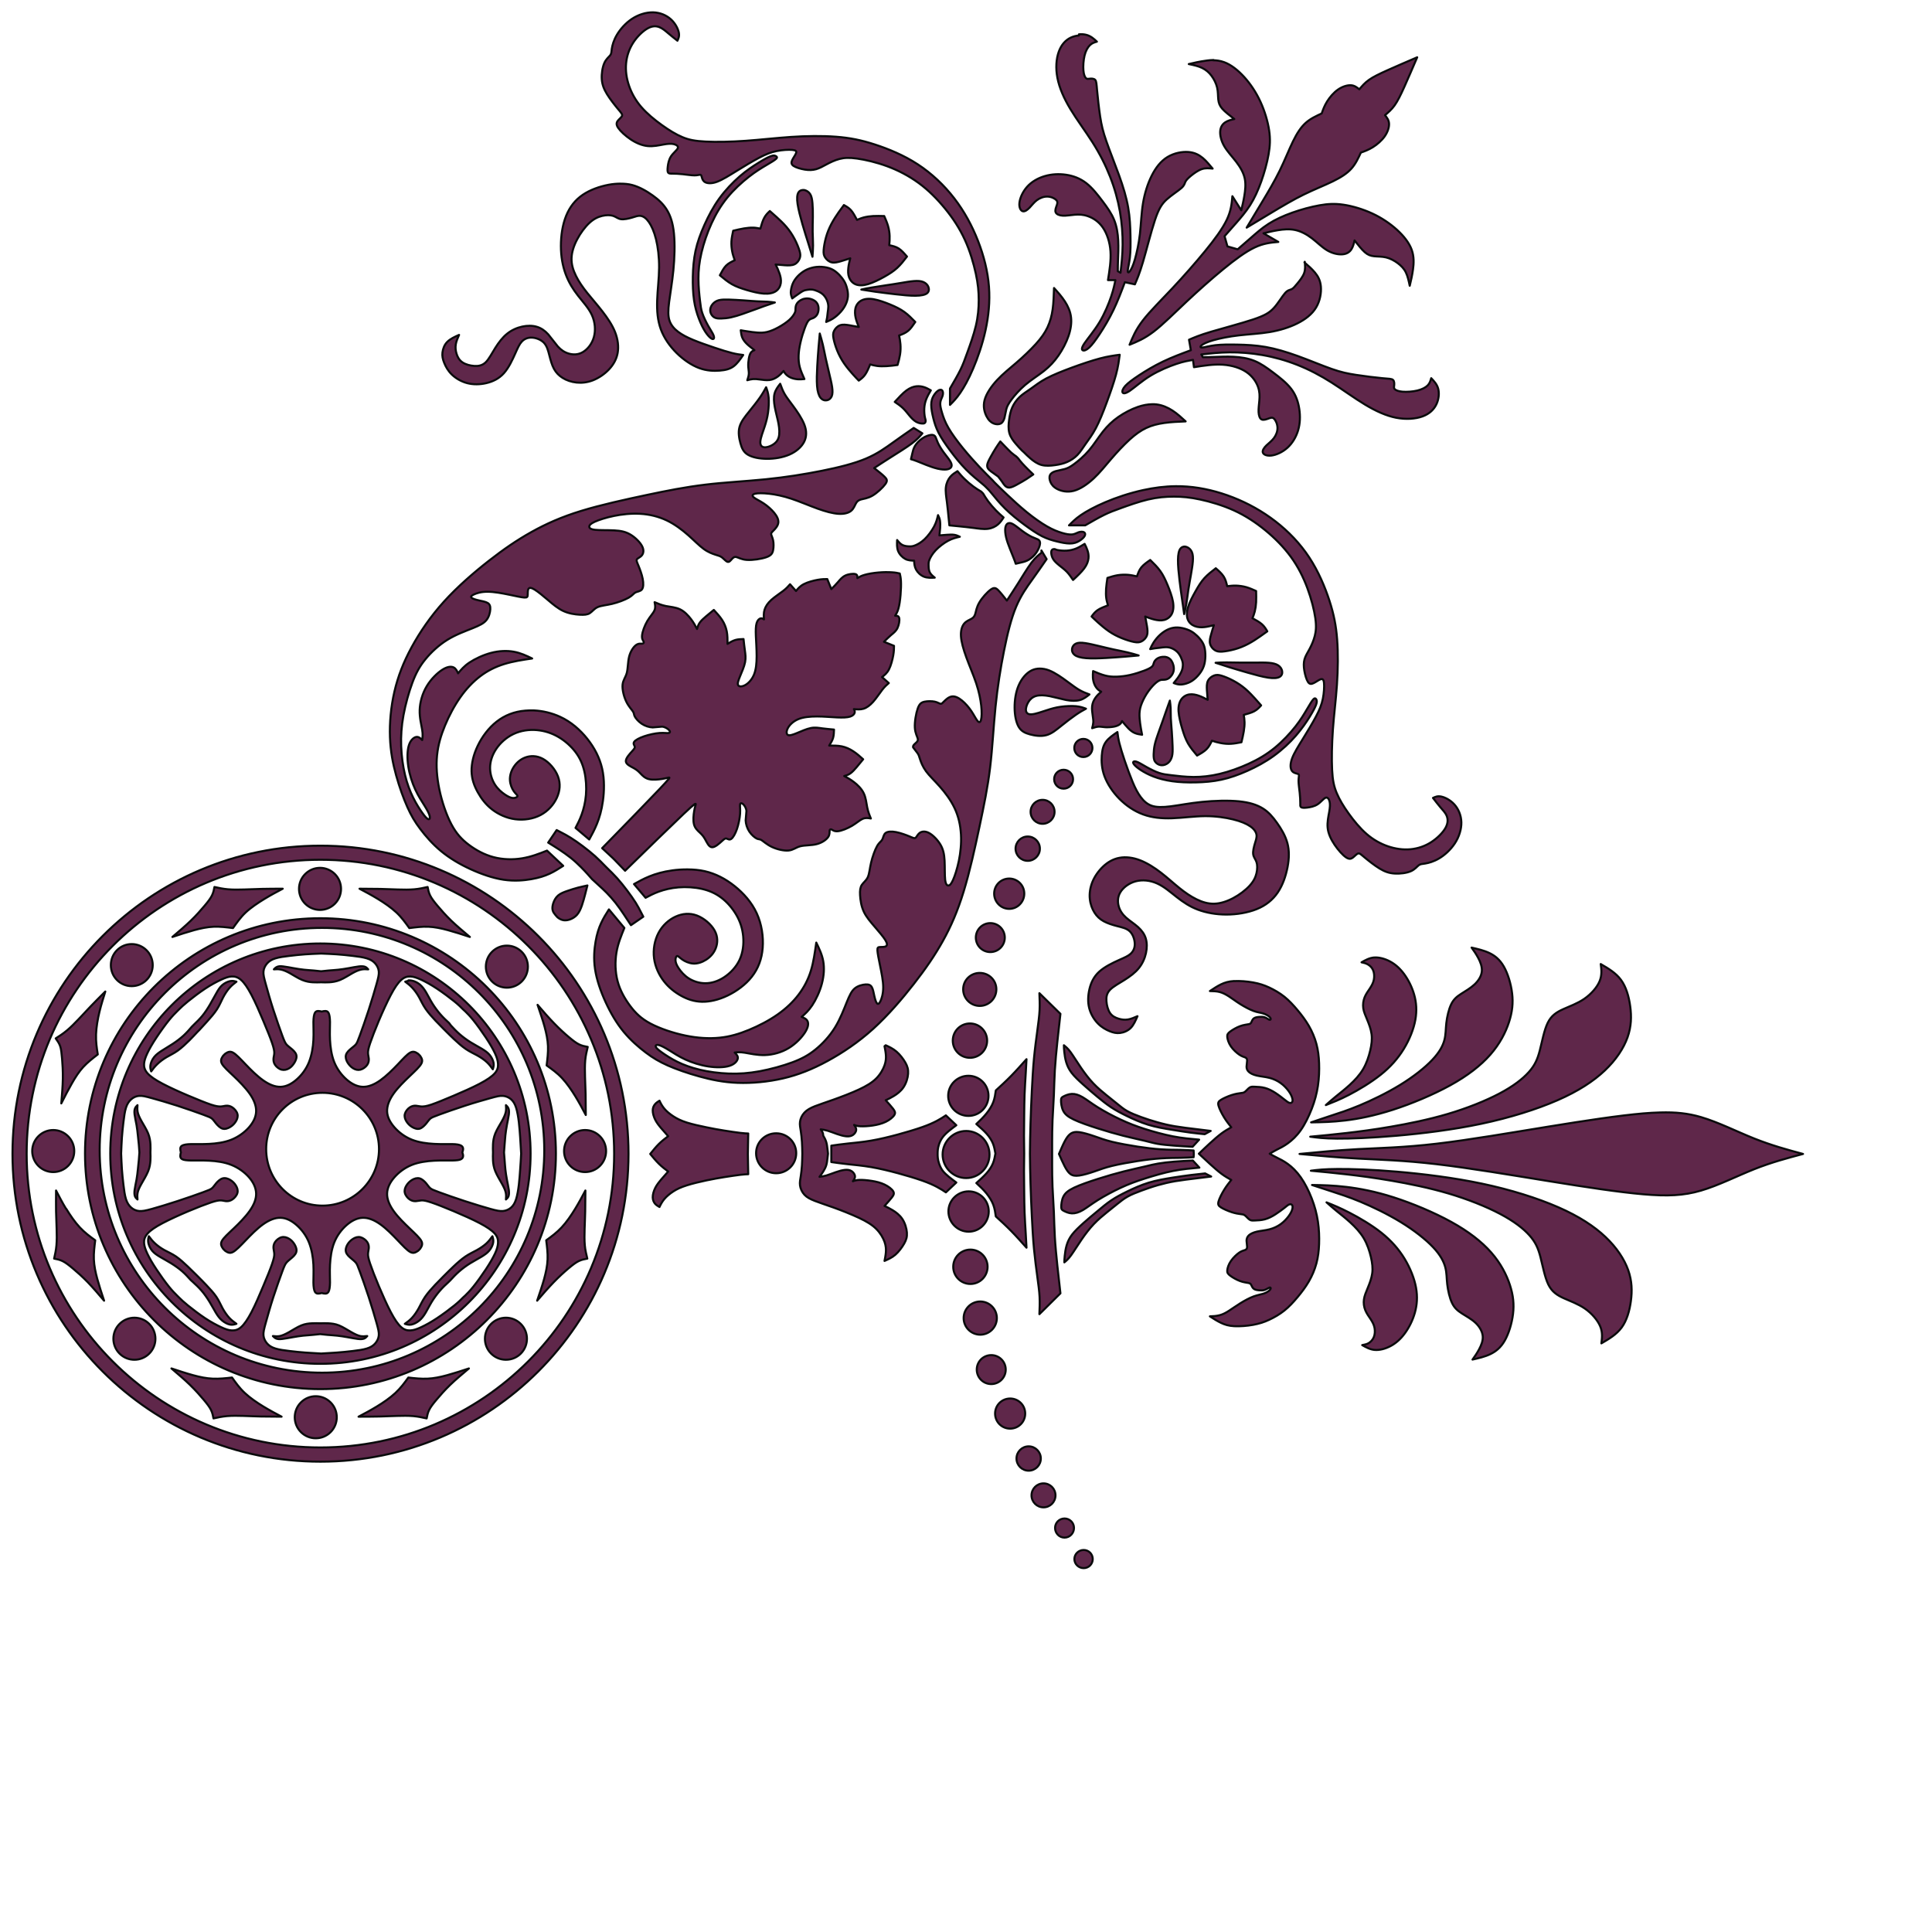 <svg xmlns="http://www.w3.org/2000/svg" width="300" height="300"><g transform="translate(-297.736 -173.32)"><title>Layer 1</title><path d="M347.488 304.637c-26.407 0-47.81 21.432-47.81 47.839s21.403 47.81 47.81 47.81c26.407 0 47.839-21.403 47.839-47.81 0-26.407-21.432-47.839-47.839-47.839zm0 2.186c25.189 0 45.615 20.455 45.615 45.644 0 25.19-20.426 45.615-45.615 45.615-25.189 0-45.615-20.426-45.615-45.615 0-25.19 20.426-45.644 45.615-45.644zm-.059 1.258c-.836 0-1.67.322-2.306.959-1.275 1.274-1.275 3.338 0 4.612s3.339 1.274 4.612 0c1.273-1.274 1.273-3.339 0-4.612-.637-.636-1.471-.959-2.306-.959zm-16.39 2.971c-.082.436-.165.862-.39 1.318-.224.456-.593.94-1.139 1.587-.544.647-1.261 1.468-2.127 2.306-.864.838-1.868 1.688-2.876 2.546 1.143-.382 2.286-.755 3.355-1.049 1.069-.292 2.061-.498 3.056-.54.994-.04 2.001.087 2.995.21.586-.817 1.153-1.656 1.976-2.426.824-.769 1.911-1.49 2.905-2.097.994-.606 1.92-1.097 2.846-1.587-1.13 0-2.277.009-3.265.03-.987.021-1.824.063-2.695.09-.871.028-1.77.038-2.546-.03-.775-.068-1.444-.21-2.097-.359l.001.001zm33.097 0c-.654.15-1.291.291-2.067.359-.775.068-1.674.058-2.545.03-.872-.027-1.74-.069-2.727-.09-.986-.02-2.104-.03-3.235-.03.927.491 1.853.982 2.847 1.587.994.606 2.051 1.328 2.876 2.097.823.77 1.421 1.609 2.007 2.426.994-.123 1.972-.25 2.966-.21.994.04 1.986.247 3.056.54 1.069.292 2.24.667 3.384 1.049-1.007-.858-2.041-1.709-2.905-2.546-.866-.838-1.582-1.659-2.127-2.306-.545-.647-.913-1.131-1.139-1.587-.225-.456-.308-.882-.39-1.318v-.001zm-16.659 4.852c-20.186 0-36.538 16.352-36.538 36.538 0 20.186 16.352 36.577 36.538 36.577 20.186 0 36.577-16.39 36.577-36.577 0-20.186-16.391-36.538-36.577-36.538zm.269 1.497c19.065 0 34.506 15.47 34.506 34.535 0 19.065-15.441 34.535-34.506 34.535-19.065 0-34.535-15.47-34.535-34.535 0-19.065 15.47-34.535 34.535-34.535zm-.269 2.426c-18.01 0-32.618 14.608-32.618 32.618s14.608 32.647 32.618 32.647 32.646-14.636 32.646-32.647c0-18.01-14.635-32.618-32.646-32.618zm-29.292.09c-1.801 0-3.235 1.464-3.235 3.265-.001 1.801 1.432 3.265 3.235 3.265 1.801 0 3.265-1.464 3.265-3.265 0-1.802-1.464-3.266-3.265-3.265zm58.258.24c-.836 0-1.67.321-2.306.959-1.275 1.274-1.275 3.339 0 4.612 1.274 1.274 3.339 1.274 4.612 0 1.274-1.274 1.274-3.338 0-4.612-.637-.637-1.471-.959-2.306-.959zm-28.841 1.228c.816.038 1.613.062 2.426.12.813.058 1.648.143 2.456.24.809.096 1.615.201 2.216.389.601.188.984.437 1.287.778.304.342.526.782.569 1.258.044.477-.084.99-.359 1.976-.274.987-.71 2.452-1.198 3.954-.488 1.502-1.041 3.067-1.378 3.984-.337.917-.448 1.191-.629 1.408-.181.218-.411.371-.719.63-.309.258-.693.593-.809.988-.115.394.018.832.24 1.198s.522.686.869.898c.346.212.738.311 1.138.21.4-.101.822-.417 1.05-.749.226-.333.258-.67.24-.959-.019-.289-.105-.517-.12-.839-.013-.323.05-.73.329-1.558.28-.828.766-2.092 1.348-3.475.583-1.381 1.26-2.877 1.858-4.014.597-1.136 1.121-1.898 1.618-2.337.496-.438.952-.564 1.438-.54.487.024 1.008.197 1.677.509.669.313 1.488.757 2.426 1.378.939.621 1.998 1.414 2.695 1.976.698.564 1.031.912 1.378 1.258l.33.3c.347.346.695.68 1.258 1.378.564.698 1.326 1.757 1.947 2.695s1.095 1.757 1.408 2.426c.312.669.455 1.191.479 1.677.024.486-.071.941-.509 1.438s-1.2 1.021-2.337 1.618c-1.136.597-2.662 1.275-4.044 1.858-1.381.582-2.617 1.098-3.445 1.378-.828.279-1.235.313-1.558.299-.323-.013-.58-.101-.868-.12-.289-.018-.627.043-.959.27-.333.226-.648.618-.749 1.018-.102.399.027.791.24 1.139.212.346.502.647.868.868.366.221.803.385 1.198.269.395-.116.76-.501 1.018-.809.258-.308.412-.567.629-.749.217-.181.492-.292 1.408-.629.917-.337 2.482-.89 3.984-1.378 1.502-.488 2.937-.893 3.924-1.168.987-.274 1.5-.403 1.976-.359.476.043.916.236 1.258.539.341.304.591.716.778 1.318.188.602.323 1.408.42 2.216.096.809.151 1.614.21 2.426.058.813.111 1.64.15 2.456-.038.817-.092 1.614-.15 2.426-.058.813-.113 1.617-.21 2.426-.097.809-.232 1.615-.42 2.216-.188.602-.437 1.014-.778 1.318-.342.303-.781.496-1.258.54-.476.043-.99-.056-1.976-.33s-2.422-.71-3.924-1.198c-1.502-.488-3.067-1.041-3.984-1.378-.916-.337-1.191-.448-1.408-.629-.217-.181-.371-.441-.629-.749-.259-.309-.624-.664-1.018-.779-.395-.115-.832.018-1.198.24-.366.221-.657.522-.868.868-.213.347-.341.739-.24 1.139.101.4.416.793.749 1.018.332.227.669.289.959.269l.868-.12c.322-.013.729.051 1.558.33.828.28 2.063.766 3.445 1.348 1.381.583 2.907 1.26 4.044 1.858 1.136.597 1.898 1.121 2.337 1.618.438.496.533.952.509 1.438-.024.487-.167 1.008-.479 1.677-.313.669-.787 1.488-1.408 2.426-.621.939-1.383 1.998-1.947 2.695-.564.698-.912 1.031-1.258 1.378l-.33.3c-.346.346-.68.694-1.378 1.258-.698.563-1.757 1.356-2.695 1.976-.938.621-1.757 1.065-2.426 1.378-.669.313-1.191.485-1.677.509-.486.024-.941-.071-1.438-.509-.496-.438-1.02-1.2-1.618-2.337-.596-1.136-1.275-2.662-1.858-4.044-.582-1.381-1.069-2.646-1.348-3.475-.279-.828-.343-1.205-.329-1.528.013-.323.1-.58.12-.868.018-.289-.013-.627-.24-.959-.227-.333-.649-.648-1.05-.75-.399-.101-.791.028-1.138.24-.347.212-.647.503-.869.869-.221.365-.355.803-.24 1.198.116.395.5.73.809.988.308.258.538.442.719.658.181.217.292.491.629 1.408.337.916.89 2.452 1.378 3.954.488 1.502.924 2.968 1.198 3.954.275.987.404 1.5.359 1.976-.043.476-.266.916-.569 1.258-.303.342-.685.591-1.287.779-.602.188-1.407.292-2.216.389-.809.096-1.645.182-2.456.24-.813.058-1.61.111-2.426.15-.817-.038-1.644-.092-2.456-.15-.813-.058-1.618-.144-2.426-.24-.809-.097-1.615-.202-2.216-.389-.603-.188-.985-.437-1.288-.779-.304-.342-.526-.781-.569-1.258-.043-.476.084-.99.359-1.976.275-.986.681-2.452 1.168-3.954.487-1.502 1.041-3.037 1.378-3.954.336-.916.477-1.19.659-1.408.181-.217.411-.401.719-.658.309-.259.693-.593.809-.988.116-.395-.048-.833-.269-1.198-.222-.366-.493-.658-.839-.869-.347-.212-.769-.34-1.168-.24-.4.102-.793.417-1.018.75-.226.332-.259.669-.24.959.018.288.105.545.12.868.013.322-.05.7-.33 1.528-.279.828-.796 2.093-1.378 3.475-.583 1.381-1.23 2.907-1.827 4.044-.597 1.136-1.121 1.898-1.618 2.337-.496.438-.982.533-1.467.509-.486-.024-.978-.196-1.648-.509-.669-.313-1.517-.757-2.456-1.378-.938-.621-1.968-1.414-2.666-1.976-.698-.564-1.061-.912-1.408-1.258l-.299-.3c-.347-.346-.695-.68-1.258-1.378-.564-.698-1.326-1.757-1.947-2.695s-1.095-1.757-1.408-2.426c-.313-.669-.485-1.191-.51-1.677-.025-.486.102-.941.54-1.438.438-.496 1.2-1.021 2.337-1.618 1.136-.597 2.632-1.275 4.014-1.858 1.381-.582 2.646-1.069 3.475-1.348.828-.279 1.235-.343 1.558-.33.322.013.55.101.839.12.288.019.626-.043.959-.269.333-.226.678-.618.778-1.018.102-.4-.027-.792-.24-1.139-.212-.347-.502-.647-.868-.868-.366-.221-.803-.356-1.198-.24-.395.115-.76.471-1.018.779-.258.308-.412.567-.629.749-.217.181-.491.291-1.408.629-.916.336-2.482.889-3.984 1.378-1.502.488-2.937.924-3.924 1.198-.987.274-1.531.373-2.007.33-.476-.043-.887-.237-1.228-.54-.342-.304-.621-.716-.809-1.318-.188-.602-.293-1.407-.389-2.216-.096-.809-.182-1.614-.24-2.426-.058-.812-.082-1.61-.12-2.426.038-.816.062-1.644.12-2.456.058-.812.144-1.617.24-2.426.097-.808.201-1.615.389-2.216.188-.602.467-1.014.809-1.318.341-.303.751-.496 1.228-.539.476-.043 1.02.085 2.007.359.987.274 2.422.681 3.924 1.168 1.502.487 3.067 1.041 3.984 1.378.916.336 1.19.448 1.408.629.217.181.371.441.629.749.259.308.624.693 1.018.809.395.115.832-.048 1.198-.269.366-.221.658-.522.868-.868.213-.347.341-.739.24-1.139-.101-.4-.446-.793-.778-1.018-.333-.227-.67-.289-.959-.27-.289.019-.516.105-.839.12-.323.013-.729-.02-1.558-.299-.828-.279-2.093-.796-3.475-1.378-1.382-.583-2.877-1.259-4.014-1.858-1.136-.597-1.898-1.121-2.337-1.618-.438-.497-.564-.952-.54-1.438.024-.486.197-1.008.51-1.677.312-.669.786-1.488 1.408-2.426.62-.938 1.384-1.998 1.947-2.695.563-.698.911-1.031 1.258-1.378l.299-.3c.347-.346.71-.695 1.408-1.258.698-.563 1.727-1.356 2.666-1.976.939-.621 1.787-1.065 2.456-1.378.669-.312 1.162-.485 1.648-.509.486-.023.972.101 1.467.54.496.438 1.021 1.2 1.618 2.337.597 1.136 1.244 2.632 1.827 4.014.583 1.382 1.098 2.646 1.378 3.475.28.827.344 1.235.33 1.558-.013.322-.101.55-.12.839-.018.289.013.626.24.959.226.332.618.648 1.018.749.4.101.821.003 1.168-.21.346-.212.617-.532.839-.898.221-.366.385-.804.269-1.198-.115-.395-.5-.731-.809-.988-.308-.259-.537-.413-.719-.63-.181-.217-.322-.491-.659-1.408-.337-.916-.89-2.482-1.378-3.984-.488-1.502-.894-2.967-1.168-3.954-.275-.987-.403-1.5-.359-1.976.043-.476.266-.916.569-1.258.303-.341.685-.59 1.288-.778.601-.188 1.407-.293 2.216-.389.808-.097 1.614-.182 2.426-.24.812-.058 1.64-.082 2.456-.12zm-6.44 1.976c-.159.011-.281.045-.39.089-.218.089-.373.241-.509.39.34-.028.69-.052 1.078.03.388.082.836.249 1.408.569.572.32 1.283.789 1.917 1.049.633.258 1.17.332 1.648.359.477.027.891.013 1.288 0 .397.013.781.027 1.258 0 .477-.028 1.045-.102 1.677-.359.634-.259 1.345-.728 1.917-1.049.572-.32.99-.488 1.378-.569.388-.081.738-.058 1.078-.03-.136-.149-.262-.302-.479-.39-.218-.088-.539-.114-.988-.059-.45.055-1.023.168-1.587.269-.566.103-1.1.185-1.618.24-.518.055-1.031.083-1.467.12l-1.168.12-1.168-.12c-.436-.036-.95-.065-1.467-.12-.517-.055-1.052-.137-1.618-.24-.565-.102-1.168-.215-1.618-.269-.224-.028-.41-.041-.569-.03h.001zm-7.428 2.276l-.27.03c-.382.078-.851.301-1.228.629s-.638.774-.928 1.288c-.29.514-.604 1.096-.958 1.707-.356.612-.77 1.245-1.198 1.767-.429.521-.877.953-1.318 1.378l-.3.3c-.402.463-.789.921-1.288 1.378-.498.456-1.086.901-1.677 1.288-.591.386-1.18.731-1.677 1.049-.497.316-.92.625-1.228 1.018-.308.393-.512.871-.569 1.258-.057.386.025.662.12.958.26-.373.539-.728.929-1.108.389-.382.917-.786 1.468-1.108.55-.323 1.119-.574 1.737-1.018.619-.446 1.281-1.073 1.797-1.587.517-.515.883-.923 1.258-1.318l.3-.3c.375-.395.741-.805 1.228-1.348.486-.543 1.086-1.215 1.497-1.858.411-.642.635-1.231.928-1.797.294-.567.659-1.119 1.018-1.528.36-.409.72-.68 1.078-.959-.225-.059-.458-.127-.719-.12l.003-.001zm27.404 0c-.16.024-.331.076-.479.12.365.269.737.559 1.108.959.37.4.74.909 1.049 1.467.308.558.56 1.137.988 1.767.428.631 1.056 1.328 1.558 1.858.5.529.872.903 1.257 1.288l.3.299c.385.385.788.788 1.318 1.288.529.5 1.196 1.099 1.827 1.528.631.428 1.209.681 1.767.988.559.309 1.098.678 1.497 1.049.4.371.659.743.929 1.108.086-.298.187-.603.12-.988-.068-.385-.282-.843-.599-1.228-.318-.385-.752-.685-1.258-.988-.506-.303-1.105-.617-1.707-.988-.602-.371-1.197-.815-1.707-1.258-.51-.443-.935-.895-1.348-1.348l-.288-.383c-.453-.414-.905-.837-1.348-1.348-.443-.51-.888-1.105-1.258-1.707-.371-.602-.656-1.202-.959-1.707-.304-.505-.604-.91-.988-1.228-.385-.317-.873-.532-1.258-.599-.193-.034-.349-.054-.509-.03l-.013.081zm-47.053 1.648c-.799.799-1.593 1.593-2.276 2.306-.683.713-1.26 1.341-1.858 1.976-.597.635-1.23 1.267-1.827 1.767s-1.169.871-1.737 1.228c.25.366.525.716.688 1.198.164.481.227 1.104.3 1.947.072.843.139 1.911.12 3.115-.019 1.203-.134 2.515-.24 3.834.539-1.078 1.098-2.152 1.648-3.115.548-.962 1.094-1.814 1.767-2.546.674-.732 1.457-1.331 2.247-1.947-.164-.992-.308-1.989-.269-3.115.038-1.126.265-2.403.539-3.535.274-1.131.59-2.114.899-3.115l-.001.001zm67.124 2.067c.38 1.143.785 2.286 1.078 3.355.292 1.069.497 2.061.539 3.056.04.994-.087 2.001-.21 2.995.818.586 1.627 1.153 2.396 1.976.77.823 1.49 1.882 2.097 2.876.606.994 1.098 1.92 1.587 2.846 0-1.13-.009-2.248-.03-3.235-.021-.987-.063-1.824-.09-2.695-.027-.872-.037-1.77.031-2.546.067-.776.239-1.444.389-2.097-.436-.082-.891-.165-1.348-.39-.456-.224-.941-.593-1.587-1.138-.647-.545-1.439-1.262-2.276-2.128-.838-.864-1.718-1.867-2.576-2.876v.001zm-34.027.958c-.187-.005-.395.018-.54.269-.145.25-.23.725-.24 1.438-.011.712.059 1.678 0 2.785-.058 1.107-.251 2.351-.689 3.445-.438 1.093-1.143 2.017-1.917 2.695-.775.679-1.605 1.114-2.486 1.139-.881.023-1.791-.354-2.726-1.018-.934-.664-1.887-1.608-2.695-2.456-.809-.847-1.501-1.602-2.007-1.858-.505-.256-.851-.021-1.198.21l-.299.299c-.231.347-.465.693-.21 1.198s1.009 1.168 1.858 1.976c.847.809 1.792 1.762 2.456 2.695.664.934 1.043 1.875 1.018 2.756-.024.881-.429 1.711-1.108 2.486-.68.775-1.633 1.479-2.726 1.917-1.093.438-2.337.601-3.445.659-1.107.058-2.073.019-2.785.03-.713.011-1.188.095-1.438.24-.25.144-.275.353-.269.539.005.187.041.348.089.51-.048.161-.084.322-.089.509-.005.186.019.395.269.539.25.145.725.2 1.438.21.712.011 1.678-.028 2.785.03 1.107.058 2.352.22 3.445.659 1.093.438 2.046 1.142 2.726 1.917.679.775 1.084 1.635 1.108 2.516.024.881-.354 1.791-1.018 2.726-.664.934-1.608 1.887-2.456 2.695-.847.809-1.602 1.471-1.858 1.976-.255.505-.021.851.21 1.198l.299.299c.347.231.693.465 1.198.21.506-.255 1.198-.98 2.007-1.827.809-.847 1.762-1.822 2.695-2.486.935-.664 1.845-1.043 2.726-1.018.881.024 1.711.459 2.486 1.139.775.679 1.479 1.603 1.917 2.695.438 1.093.632 2.337.689 3.445.058 1.107-.011 2.073 0 2.785.011.712.095 1.188.24 1.438s.353.274.54.269c.186-.005.347-.041.509-.089.161.048.322.084.509.089.187.005.395-.019.539-.269.145-.25.23-.726.24-1.438.011-.712-.059-1.678 0-2.785.059-1.107.221-2.352.659-3.445.438-1.093 1.142-2.017 1.917-2.695.775-.679 1.635-1.115 2.516-1.139.881-.024 1.791.354 2.726 1.018.934.664 1.887 1.639 2.695 2.486.809.847 1.471 1.572 1.976 1.827.505.255.851.021 1.198-.21l.299-.299c.232-.347.465-.693.21-1.198s-.98-1.168-1.827-1.976c-.847-.809-1.822-1.762-2.486-2.695-.664-.935-1.043-1.845-1.018-2.726.024-.882.46-1.741 1.139-2.516.68-.775 1.603-1.479 2.695-1.917 1.093-.439 2.367-.601 3.475-.659 1.108-.058 2.073-.019 2.785-.03.712-.011 1.158-.065 1.408-.21.25-.144.305-.353.3-.539-.005-.187-.072-.348-.12-.509.048-.162.115-.323.12-.51.005-.186-.05-.394-.3-.539-.25-.145-.695-.23-1.408-.24-.712-.011-1.678.029-2.785-.03-1.107-.059-2.382-.221-3.475-.659-1.093-.438-2.017-1.142-2.695-1.917-.679-.775-1.115-1.605-1.139-2.486-.023-.881.355-1.822 1.018-2.756.664-.934 1.639-1.887 2.486-2.695.847-.809 1.572-1.471 1.827-1.976.255-.505.021-.851-.21-1.198l-.299-.299c-.347-.231-.693-.465-1.198-.21-.506.255-1.167 1.009-1.976 1.858-.809.847-1.762 1.791-2.695 2.456-.935.664-1.845 1.043-2.726 1.018-.881-.024-1.741-.459-2.516-1.139-.775-.68-1.479-1.603-1.917-2.695-.438-1.093-.601-2.337-.659-3.445-.058-1.107.011-2.073 0-2.785-.01-.713-.095-1.188-.24-1.438-.144-.251-.352-.274-.539-.269-.187.005-.348.041-.509.089-.162-.048-.323-.084-.509-.089zm.629 12.7c4.839 0 8.776 3.908 8.776 8.746 0 4.839-3.938 8.776-8.776 8.776-4.84 0-8.746-3.938-8.746-8.776 0-4.839 3.907-8.746 8.746-8.746zm-28.726 1.917c-.15.136-.301.291-.389.509-.089.218-.115.509-.06.958.055.45.197 1.052.3 1.618.102.566.154 1.1.209 1.618.055.518.113 1.002.15 1.438l.089 1.198-.089 1.168c-.037.436-.096.95-.15 1.467-.055.518-.107 1.022-.209 1.587-.103.565-.245 1.168-.3 1.618-.055.45-.029.771.06.988.088.218.24.343.389.479-.028-.34-.053-.69.03-1.078.082-.388.279-.806.599-1.378.32-.572.76-1.283 1.018-1.917.259-.634.333-1.2.359-1.677.027-.477.014-.862 0-1.258.014-.397.027-.811 0-1.288s-.101-1.045-.359-1.677c-.259-.634-.699-1.315-1.018-1.887-.32-.572-.518-1.02-.599-1.408-.082-.388-.058-.738-.03-1.078zm57.213 0c.027.34.052.69-.03 1.078-.082.388-.28.836-.599 1.408-.32.571-.76 1.254-1.019 1.887-.258.633-.332 1.2-.359 1.677-.027.477-.013.891 0 1.288-.013.396-.027.78 0 1.258.028.477.102 1.045.359 1.677.26.633.699 1.345 1.019 1.917.319.571.517.99.599 1.378.082.388.057.738.03 1.078.15-.136.3-.262.389-.479.088-.218.114-.54.059-.988-.055-.45-.197-1.052-.299-1.618-.103-.565-.185-1.07-.24-1.587-.055-.518-.083-1.031-.12-1.467l-.09-1.168.09-1.198c.036-.437.065-.92.12-1.438.055-.518.137-1.052.24-1.618.103-.566.245-1.168.299-1.618.055-.45.029-.741-.059-.958-.089-.219-.24-.373-.389-.51v.001zm-70.297 3.864c-.835 0-1.67.321-2.306.959-1.274 1.274-1.274 3.338 0 4.612s3.338 1.274 4.612 0 1.274-3.339 0-4.612c-.637-.637-1.471-.959-2.306-.959zm82.585 0c-.835 0-1.67.321-2.306.959-1.274 1.274-1.274 3.339 0 4.612 1.274 1.274 3.339 1.274 4.612 0 1.274-1.274 1.274-3.338 0-4.612-.637-.637-1.471-.959-2.306-.959zm-82.144 9.393c0 1.13-.021 2.248 0 3.235.021.987.062 1.855.089 2.726.028.871.038 1.77-.03 2.546-.068.776-.21 1.413-.359 2.067.436.082.862.165 1.318.389.456.224.941.593 1.587 1.139.647.544 1.469 1.262 2.306 2.127.838.865 1.688 1.868 2.546 2.876-.382-1.143-.755-2.286-1.049-3.355-.292-1.069-.498-2.062-.539-3.056-.041-.994.087-1.972.21-2.966-.818-.586-1.627-1.183-2.396-2.007-.77-.824-1.49-1.882-2.097-2.876h-.031c-.606-.994-1.068-1.92-1.558-2.846l.002.001zm82.192 0c-.491.926-.981 1.852-1.587 2.846-.607.994-1.328 2.051-2.097 2.876-.77.823-1.58 1.421-2.396 2.007.123.994.25 1.972.21 2.966-.04.994-.247 1.986-.54 3.056-.293 1.069-.697 2.211-1.078 3.355.858-1.007 1.739-2.011 2.576-2.876.838-.865 1.629-1.582 2.276-2.127.647-.545 1.131-.913 1.587-1.139.456-.225.912-.308 1.348-.39-.15-.653-.321-1.29-.389-2.067-.068-.775-.058-1.674-.03-2.545.027-.872.069-1.74.089-2.727.021-.987.031-2.105.031-3.235zm-67.785 7.099c-.087.298-.157.603-.09.988.067.384.281.872.599 1.258.318.385.723.655 1.228.958.506.303 1.105.617 1.707.988.602.371 1.227.815 1.737 1.258.51.443.904.895 1.318 1.348l.33.299c.452.414.905.838 1.348 1.348.443.511.857 1.106 1.228 1.707.371.602.685 1.202.988 1.707.304.506.603.911.988 1.228.385.318.843.562 1.228.629.385.067.69-.032.988-.12-.366-.269-.737-.528-1.108-.928-.371-.401-.74-.939-1.049-1.497-.308-.559-.53-1.137-.959-1.767-.428-.631-1.057-1.298-1.558-1.827-.5-.53-.903-.934-1.288-1.318l-.3-.3c-.385-.385-.758-.757-1.288-1.258-.529-.5-1.196-1.129-1.827-1.558-.631-.428-1.238-.681-1.797-.988-.558-.308-1.068-.678-1.468-1.049-.4-.371-.688-.743-.958-1.108l.003.002zm53.35 0c-.269.365-.529.737-.929 1.108-.4.37-.939.74-1.497 1.049-.559.308-1.137.56-1.767.988-.631.428-1.298 1.027-1.827 1.528-.53.5-.933.903-1.318 1.288l-.3.299c-.384.385-.757.758-1.258 1.288-.5.53-1.129 1.227-1.558 1.858-.428.631-.68 1.209-.988 1.768-.308.559-.678 1.097-1.049 1.497-.37.4-.742.659-1.108.929.299.086.604.187.988.12.385-.067.873-.311 1.258-.629s.685-.723.988-1.228c.304-.506.589-1.105.959-1.707.371-.602.816-1.197 1.258-1.707.443-.511.895-.935 1.348-1.348l.3-.3c.414-.452.838-.905 1.348-1.348.511-.443 1.105-.887 1.707-1.258.602-.37 1.202-.684 1.707-.988.505-.303.94-.603 1.258-.988.318-.385.531-.843.599-1.228.067-.385-.033-.69-.12-.988l.002-.003zm-55.593 12.652c-.835 0-1.67.321-2.306.959-1.274 1.274-1.274 3.339 0 4.612 1.274 1.274 3.339 1.274 4.612 0 1.274-1.274 1.274-3.338 0-4.612-.637-.637-1.471-.959-2.306-.959zm57.692 0c-.835 0-1.67.321-2.306.959-1.274 1.274-1.274 3.339 0 4.612 1.274 1.274 3.339 1.274 4.612 0 1.274-1.274 1.274-3.338 0-4.612-.637-.637-1.471-.959-2.306-.959zm-30.135.868c-.477.027-1.014.071-1.648.33-.634.258-1.345.728-1.917 1.049-.572.319-1.02.518-1.408.599-.388.082-.738.027-1.078 0 .136.15.291.3.509.389.218.088.509.114.959.059.45-.054 1.052-.167 1.618-.269.566-.102 1.1-.185 1.618-.24.518-.055 1.002-.083 1.438-.12l1.198-.12 1.168.12c.436.037.95.065 1.468.12.518.055 1.052.138 1.618.24.565.103 1.139.216 1.587.269.45.055.771.029.988-.059.218-.088.343-.24.479-.389-.34.027-.69.082-1.078 0-.388-.082-.806-.28-1.378-.599-.572-.32-1.283-.79-1.917-1.049-.633-.259-1.2-.303-1.677-.33-.477-.028-.861-.013-1.258 0-.397-.013-.811-.028-1.288 0zm-21.806 7.009c1.007.858 2.011 1.709 2.876 2.546.865.838 1.582 1.659 2.127 2.306.544.647.913 1.131 1.139 1.587.224.456.307.882.389 1.318.654-.15 1.321-.291 2.097-.359s1.675-.058 2.546-.03c.871.027 1.708.069 2.695.089.987.021 2.105.031 3.235.031-.926-.491-1.852-.982-2.846-1.587-.994-.607-2.051-1.328-2.875-2.097-.823-.77-1.391-1.58-1.976-2.396-.994.123-2.001.22-2.995.179-.994-.04-1.986-.246-3.056-.539-1.069-.293-2.211-.667-3.355-1.049v.001zm46.19 0c-1.143.382-2.316.755-3.384 1.049-1.069.292-2.062.498-3.056.539-.994.041-1.972-.057-2.966-.179-.586.817-1.183 1.627-2.007 2.396-.824.77-1.882 1.491-2.876 2.097-.994.606-1.92 1.097-2.846 1.587 1.13 0 2.277-.009 3.265-.03.987-.021 1.824-.063 2.695-.09.871-.027 1.77-.038 2.546.03.776.068 1.413.21 2.067.359.082-.435.165-.862.389-1.318.224-.456.593-.94 1.139-1.587.544-.647 1.262-1.469 2.127-2.306.865-.837 1.898-1.688 2.905-2.546l.002-.001zm-23.78 4.313c-.835 0-1.67.321-2.306.959-1.274 1.274-1.274 3.338 0 4.612s3.338 1.274 4.612 0 1.274-3.339 0-4.612c-.637-.637-1.471-.959-2.306-.959z" fill="#5f274a" stroke="#0a0b0c" stroke-width=".321" stroke-linecap="round" stroke-linejoin="round"/><g fill="#5f274a" stroke="#0a0b0c" stroke-width=".321" stroke-linecap="round" stroke-linejoin="round"><path d="M465.959 288.055c-.781 0-1.408.627-1.408 1.408 0 .781.627 1.408 1.408 1.408.781 0 1.408-.627 1.408-1.408 0-.781-.626-1.408-1.408-1.408zm-3.067 4.793c-.815 0-1.468.653-1.468 1.467 0 .815.653 1.467 1.468 1.467s1.467-.653 1.467-1.467c0-.815-.653-1.467-1.467-1.467zm-3.265 4.673c-1.027 0-1.858.83-1.858 1.858 0 1.027.83 1.858 1.858 1.858 1.027 0 1.858-.83 1.858-1.858 0-1.027-.83-1.858-1.858-1.858zm-2.306 5.692c-1.039 0-1.887.847-1.887 1.887s.847 1.887 1.887 1.887 1.887-.847 1.887-1.887-.847-1.887-1.887-1.887zm-2.875 6.529c-1.295 0-2.337 1.042-2.337 2.337 0 1.295 1.042 2.367 2.337 2.367 1.295 0 2.337-1.072 2.337-2.367s-1.042-2.337-2.337-2.337zm-2.935 6.919c-1.241 0-2.247 1.005-2.247 2.247 0 1.241 1.005 2.247 2.247 2.247 1.241 0 2.247-1.005 2.247-2.247 0-1.241-1.005-2.247-2.247-2.247zm74.735 3.804c.354.49.691.975 1.018 1.587.327.613.637 1.361.569 2.097-.068.735-.512 1.451-1.139 2.037-.627.586-1.443 1.046-2.097 1.468-.654.422-1.146.828-1.528 1.618-.381.79-.64 1.939-.749 2.905-.109.967-.068 1.751-.3 2.636-.231.886-.743 1.873-1.887 3.085-1.143 1.212-2.932 2.627-5.002 3.893-2.069 1.266-4.424 2.399-6.29 3.175-1.865.776-3.232 1.206-4.403 1.587-1.171.381-2.135.722-3.115 1.049 1.634-.027 3.259-.055 5.302-.299 2.043-.245 4.482-.722 7.369-1.648 2.887-.927 6.23-2.321 8.926-3.804 2.696-1.485 4.747-3.074 6.23-4.763 1.485-1.69 2.388-3.469 2.905-5.062.518-1.593.657-2.979.479-4.463-.176-1.484-.661-3.074-1.288-4.164-.626-1.09-1.389-1.688-2.247-2.098-.858-.408-1.803-.62-2.756-.839l.003.002zm-15.144 1.534c-.742.061-1.348.408-1.947.749.327.068.668.146.988.33.32.184.632.476.809.899.176.422.208.954.12 1.438-.089.483-.313.912-.599 1.348-.287.435-.628.883-.839 1.408-.211.523-.291 1.135-.21 1.707.082.571.327 1.107.599 1.767.272.66.58 1.443.689 2.247.108.803.008 1.613-.21 2.546-.218.933-.564 1.986-1.108 2.905-.544.919-1.297 1.719-2.067 2.426-.77.707-1.56 1.317-2.186 1.827-.627.51-1.064.909-1.528 1.318 1.062-.423 2.11-.819 3.594-1.587 1.485-.769 3.381-1.897 4.912-3.115 1.532-1.218 2.695-2.544 3.594-4.014.898-1.471 1.538-3.086 1.797-4.524.259-1.436.154-2.702-.18-3.892-.334-1.191-.904-2.313-1.558-3.205-.653-.892-1.393-1.541-2.216-1.976-.823-.436-1.713-.66-2.456-.599h-.001zm35.196 1.018c.109.844.215 1.713-.18 2.666-.395.954-1.304 1.991-2.367 2.726-1.061.735-2.274 1.154-3.295 1.618-1.021.463-1.837.982-2.396 2.127-.558 1.143-.873 2.922-1.228 4.284-.354 1.362-.767 2.306-1.707 3.355-.94 1.049-2.387 2.181-4.553 3.325-2.164 1.143-5.03 2.29-8.027 3.175-2.996.885-6.124 1.513-8.807 1.976-2.683.463-4.932.757-6.949.988-2.015.232-3.803.405-5.601.569 1.036.136 2.067.286 4.164.299 2.097.013 5.264-.108 9.226-.449 3.963-.341 8.726-.918 13.179-1.858 4.453-.94 8.591-2.238 11.829-3.654 3.24-1.417 5.581-2.951 7.338-4.612 1.757-1.661 2.934-3.463 3.535-5.152.599-1.689.623-3.253.419-4.793-.204-1.538-.635-3.044-1.438-4.133-.803-1.091-1.974-1.776-3.145-2.456l.004-.002zm-96.426 1.378c-1.42 0-2.576 1.126-2.576 2.546s1.157 2.576 2.576 2.576c1.42 0 2.576-1.156 2.576-2.576 0-1.42-1.156-2.546-2.576-2.546zm39.51 1.258c-.865.048-1.451.23-2.037.509-.586.28-1.166.667-1.737 1.049.518.013 1.044.02 1.528.149.483.129.92.356 1.438.689.518.334 1.099.783 1.767 1.198.667.415 1.424.824 2.037 1.049.612.225 1.082.261 1.497.389.415.129.768.333.959.51.191.176.237.307.21.389-.028.082-.113.135-.269.059-.157-.075-.394-.27-.659-.359-.266-.088-.556-.086-.868-.059-.313.027-.634.076-.839.24-.204.163-.301.458-.389.629-.089.171-.17.216-.45.269-.279.055-.751.103-1.288.3-.539.197-1.16.559-1.528.839-.368.279-.483.464-.45.839.035.374.208.943.569 1.468.36.524.91 1.016 1.318 1.288.408.272.701.331.898.419.198.089.293.22.3.479l-.09.959c0 .32.107.577.359.809.252.232.657.433 1.228.569.572.136 1.316.19 1.976.359.66.171 1.234.448 1.737.809.504.36.922.812 1.228 1.228.307.415.488.809.569 1.108.082.299.065.506-.03.629-.096.122-.259.158-.45.09-.191-.069-.395-.231-.749-.51-.355-.279-.854-.678-1.378-1.018-.524-.34-1.082-.629-1.648-.778-.566-.149-1.14-.167-1.528-.18-.388-.013-.601-.036-.839.12-.239.156-.508.496-.719.659-.211.163-.369.169-.689.21-.32.04-.793.108-1.378.299-.586.191-1.282.497-1.677.749s-.489.459-.359.929c.129.47.501 1.198.868 1.797.368.599.741 1.065 1.108 1.528-.476.272-.962.537-1.528.958-.565.423-1.229 1.012-1.827 1.558-.598.545-1.134 1.069-1.677 1.587.543.519 1.079 1.012 1.677 1.558.599.545 1.262 1.135 1.827 1.558.566.423 1.052.686 1.528.959-.367.463-.74.929-1.108 1.528-.368.599-.739 1.328-.868 1.797-.129.47-.036.677.359.929.395.252 1.092.558 1.677.749.586.191 1.057.259 1.378.3.32.04.478.046.689.209.211.164.48.503.719.659.238.156.45.133.839.12.387-.013.962-.03 1.528-.18.565-.15 1.123-.438 1.648-.778.524-.34 1.024-.709 1.378-.988.354-.279.558-.472.749-.54.191-.068.354-.032.45.09.095.123.112.359.03.659-.081.299-.263.662-.569 1.078-.307.415-.724.867-1.228 1.228-.503.36-1.077.638-1.737.808-.66.171-1.405.224-1.976.359-.572.137-.977.338-1.228.569-.252.232-.359.519-.359.839l.09.958c-.008.259-.102.391-.3.479-.198.088-.49.117-.898.389-.408.273-.958.795-1.318 1.318-.361.524-.535 1.063-.569 1.438-.034.375.081.56.45.839.368.28.989.641 1.528.839.538.198 1.009.245 1.288.3.279.055.36.129.45.299.088.171.185.436.389.599.204.164.525.213.839.24.312.028.603.029.868-.059.266-.089.502-.255.659-.33.156-.075.242-.052.269.03.027.082-.019.213-.21.39-.191.176-.543.38-.959.509-.415.129-.885.195-1.497.419-.612.225-1.37.634-2.037 1.049-.667.416-1.25.835-1.767 1.168-.518.334-.955.56-1.438.689-.484.129-1.01.166-1.528.18.572.381 1.152.739 1.737 1.018.586.279 1.172.461 2.037.509.865.048 1.996-.039 2.935-.21.939-.17 1.697-.411 2.486-.779.79-.367 1.625-.844 2.367-1.438.742-.591 1.397-1.305 2.037-2.067.64-.762 1.257-1.578 1.767-2.456.511-.878.91-1.826 1.168-2.785.259-.96.379-1.936.42-3.025.04-1.09-.003-2.276-.18-3.475-.177-1.198-.496-2.403-.959-3.594-.463-1.191-1.053-2.369-1.707-3.295-.654-.926-1.36-1.597-2.007-2.067-.647-.47-1.244-.756-1.707-.988-.463-.232-.781-.406-1.108-.599.327-.192.645-.397 1.108-.629.463-.232 1.06-.519 1.707-.988.647-.47 1.353-1.111 2.007-2.037.654-.926 1.244-2.133 1.707-3.325.463-1.191.781-2.367.959-3.565.177-1.198.22-2.415.18-3.504-.041-1.09-.161-2.066-.42-3.025-.259-.959-.658-1.907-1.168-2.785-.511-.878-1.127-1.694-1.767-2.456-.64-.762-1.295-1.474-2.037-2.067-.742-.592-1.576-1.07-2.367-1.438-.79-.367-1.547-.609-2.486-.778-.939-.171-2.07-.258-2.935-.21v-.003zm-30.25 1.887c.027.858.077 1.69.03 2.636-.047.946-.196 2.002-.359 3.235-.163 1.233-.359 2.658-.509 4.223-.15 1.566-.241 3.259-.33 5.002-.088 1.743-.162 3.54-.21 5.182-.047 1.642-.076 3.143-.089 4.643.013 1.499.042 3.001.089 4.643.048 1.642.122 3.408.21 5.152.089 1.743.179 3.436.33 5.002.149 1.566.346 3.021.509 4.254.164 1.233.313 2.258.359 3.205.048.947-.001 1.808-.03 2.666l3.265-3.235c-.164-1.417-.323-2.822-.479-4.313-.156-1.491-.308-3.058-.389-4.433-.082-1.375-.096-2.577-.15-3.864l-.21-3.924c-.055-1.26-.054-2.396-.06-3.235-.008-.838 0-1.371 0-1.917s-.008-1.109 0-1.947c.008-.838.006-1.975.06-3.235l.21-3.924c.055-1.286.068-2.459.15-3.834.082-1.375.233-2.942.389-4.433.156-1.491.315-2.927.479-4.343l-3.265-3.205v-.001zm-10.783 4.702c-1.474 0-2.666 1.191-2.666 2.666 0 1.474 1.191 2.666 2.666 2.666 1.474 0 2.666-1.191 2.666-2.666 0-1.475-1.191-2.666-2.666-2.666zm14.588 3.384c0 .287.013.569.059 1.018.048.45.13 1.052.3 1.618.171.565.409 1.089.839 1.648.428.559 1.05 1.147 1.737 1.767.687.619 1.451 1.275 2.186 1.887.735.612 1.438 1.18 2.186 1.677.749.496 1.534.914 2.486 1.378.954.463 2.076.973 3.295 1.348 1.218.374 2.54.595 3.685.779 1.143.183 2.118.347 2.935.449.817.103 1.49.172 2.157.24l.929-.509c-.75-.096-1.48-.184-2.426-.299-.946-.116-2.101-.249-3.115-.42-1.014-.17-1.891-.383-2.756-.629-.866-.245-1.72-.516-2.516-.809-.797-.292-1.55-.589-2.157-.929-.606-.34-1.053-.736-1.558-1.139-.504-.402-1.051-.837-1.677-1.348-.627-.51-1.333-1.089-2.007-1.797-.674-.707-1.311-1.541-1.917-2.426-.606-.885-1.182-1.827-1.618-2.426-.436-.599-.749-.833-1.049-1.078l.001-.001zm-27.854.15c.082.436.175.871.21 1.348.034.477.015.984-.21 1.618-.224.634-.655 1.403-1.288 2.037-.634.634-1.474 1.149-2.666 1.707-1.191.559-2.751 1.145-3.984 1.587-1.233.443-2.154.732-2.876 1.018-.722.287-1.236.58-1.618.988-.382.408-.621.918-.689 1.408-.068.491.038.951.12 1.467.081.518.139 1.115.18 1.707.04.593.046 1.196.059 1.797-.013.601-.019 1.204-.059 1.797-.041.593-.099 1.16-.18 1.677-.082.518-.188.978-.12 1.467.068.491.308 1.029.689 1.438.382.408.895.673 1.618.959.722.286 1.643.576 2.876 1.018 1.233.443 2.792 1.059 3.984 1.618 1.191.559 2.033 1.074 2.666 1.707.634.634 1.064 1.374 1.288 2.007.225.634.243 1.141.21 1.618-.035.477-.128.913-.21 1.348.571-.259 1.14-.496 1.677-.959.538-.463 1.051-1.159 1.378-1.737.327-.579.467-1.047.419-1.707-.047-.66-.296-1.5-.719-2.127-.422-.627-1.007-1.049-1.497-1.348-.49-.299-.876-.482-1.258-.658.423-.477.86-.951 1.14-1.318.279-.368.406-.618.209-.958-.197-.34-.735-.756-1.348-1.049-.613-.293-1.299-.46-2.007-.569-.708-.109-1.434-.171-1.917-.15-.483.021-.743.114-.988.21.177-.245.35-.5.33-.779-.021-.279-.23-.589-.509-.778-.28-.191-.626-.251-1.049-.21-.422.04-.927.182-1.438.359-.511.176-1.015.386-1.438.509-.422.123-.751.169-1.078.21.191-.245.385-.509.569-.809.183-.299.37-.628.479-.988.108-.361.146-.749.179-1.049l.09-.749-.09-.779c-.034-.3-.071-.658-.179-1.018-.109-.36-.296-.719-.479-1.018 0-.479-.192-.671-.383-.959.327.041.656.087 1.078.21.422.123.927.332 1.438.509.511.177 1.016.319 1.438.359.422.041.769-.018 1.049-.21.279-.19.489-.499.509-.778.021-.279-.152-.534-.33-.779.245.096.505.19.988.21.483.021 1.209-.011 1.917-.12.708-.108 1.394-.276 2.007-.569.613-.292 1.15-.737 1.348-1.078.197-.34.07-.59-.21-.958-.279-.367-.716-.841-1.139-1.318.382-.176.768-.358 1.258-.658.491-.299 1.075-.722 1.497-1.348.423-.627.672-1.436.719-2.097.048-.66-.092-1.159-.419-1.737-.327-.579-.84-1.244-1.378-1.707-.538-.463-1.106-.73-1.677-.988l-.186.149zm22.046 2.013c-.803.899-1.6 1.795-2.396 2.606-.797.811-1.576 1.525-2.367 2.247-.082.586-.165 1.191-.389 1.797-.225.606-.615 1.225-1.078 1.797-.464.572-1 1.1-1.558 1.618.571.504 1.139.994 1.587 1.497.45.504.777 1.016.988 1.528.211.512.294 1.038.389 1.558-.095.52-.178 1.016-.389 1.528-.212.512-.54 1.024-.988 1.528-.45.504-1.016 1.024-1.587 1.528.558.518 1.095 1.016 1.558 1.587.463.572.853 1.191 1.078 1.797.224.607.308 1.212.389 1.797.79.722 1.57 1.436 2.367 2.247.796.81 1.593 1.707 2.396 2.606l-.12-2.186c-.055-.939-.139-2.192-.18-3.295-.041-1.103-.046-2.076-.059-3.145-.013-1.069-.03-2.243-.03-3.265 0-1.022.015-1.866.03-2.726-.013-.859-.03-1.734-.03-2.756 0-1.022.015-2.196.03-3.265.013-1.069.019-2.043.059-3.145.041-1.103.126-2.355.18-3.295l.12-2.186v-.002zm-9.016 2.576c-1.723 0-3.145 1.392-3.145 3.115 0 1.724 1.422 3.115 3.145 3.115 1.724 0 3.115-1.391 3.115-3.115 0-1.723-1.391-3.115-3.115-3.115zm16.055 2.816c-.511.021-1.002.24-1.288.389-.287.15-.382.219-.389.599-.008.381.064 1.079.33 1.618.266.539.714.929 1.648 1.378.933.45 2.375.942 3.744 1.378 1.369.436 2.688.819 3.954 1.139 1.266.32 2.467.575 3.325.779.858.204 1.349.363 2.037.479.687.115 1.56.195 2.486.269.926.075 1.925.126 2.905.18l1.018-1.108c-1.307-.123-2.617-.223-4.074-.51-1.457-.286-3.071-.732-4.433-1.168-1.362-.435-2.465-.872-3.684-1.438-1.218-.565-2.55-1.283-3.565-1.917-1.014-.633-1.71-1.19-2.337-1.558-.627-.367-1.167-.529-1.677-.509l.001-.002zm-64.028 1.054c-.245.15-.492.308-.689.54-.197.231-.353.529-.359.958-.008.428.145.978.389 1.468.245.49.605.933.959 1.348.355.415.695.803 1.049 1.198-.49.367-.975.741-1.438 1.198-.462.456-.912 1.011-1.348 1.558.436.546.886 1.071 1.348 1.528.464.457.948.83 1.438 1.198-.354.395-.694.782-1.049 1.198-.354.415-.713.858-.959 1.348-.245.49-.396 1.039-.389 1.467.008.428.162.756.359.988.197.231.444.359.689.509.191-.408.402-.813.749-1.228.348-.415.85-.838 1.408-1.198.559-.361 1.168-.642 2.067-.929.899-.286 2.064-.567 3.085-.778 1.022-.212 1.881-.366 2.785-.51.906-.143 1.866-.285 2.486-.359.619-.075.912-.076 1.198-.089l-.059-3.145.059-3.175c-.286-.013-.579-.015-1.198-.09s-1.581-.217-2.486-.359c-.905-.143-1.765-.298-2.785-.509-1.021-.212-2.186-.463-3.085-.749-.898-.287-1.509-.598-2.067-.958-.558-.361-1.06-.783-1.408-1.198-.347-.415-.558-.819-.749-1.228v-.001zm155.373 1.827c-.81.024-1.689.068-2.636.15-3.788.328-8.855 1.097-14.646 2.037-5.792.939-12.307 2.067-17.435 2.666-5.124.6-8.851.66-12.163.839-3.311.178-6.217.476-9.106.75 2.889.272 5.795.541 9.106.719 3.311.178 7.037.268 12.163.868 5.124.599 11.636 1.697 17.435 2.636 5.793.939 10.86 1.71 14.646 2.037 3.788.327 6.288.221 8.986-.569 2.698-.791 5.596-2.262 8.267-3.325 2.671-1.063 5.126-1.712 7.578-2.367-2.453-.655-4.908-1.333-7.578-2.396-2.671-1.063-5.569-2.534-8.267-3.325-2.023-.593-3.92-.789-6.35-.719v.001zm-110.899.45c-.408.272-.813.54-1.378.839-.565.3-1.278.628-2.306.988s-2.355.764-3.744 1.139c-1.389.374-2.838.728-4.193.959-1.355.232-2.61.34-3.624.45-1.014.108-1.784.22-2.546.33v2.546c.763.108 1.532.22 2.546.329 1.014.109 2.269.219 3.624.45 1.355.232 2.805.585 4.193.959 1.389.375 2.716.777 3.744 1.139 1.028.361 1.742.689 2.306.988.566.3.969.566 1.378.839l1.618-1.528c-.395-.299-.794-.586-1.168-.898-.375-.313-.729-.628-.988-.988-.259-.361-.43-.782-.539-1.108-.109-.327-.152-.577-.18-.809-.027-.232-.03-.423-.03-.629 0-.206.003-.427.03-.659.028-.232.071-.482.18-.809.109-.327.28-.717.539-1.078.259-.36.614-.705.988-1.018.375-.312.774-.599 1.168-.898l-1.618-1.528v-.001zm3.145 2.426c-2.013 0-3.654 1.642-3.654 3.654 0 2.013 1.642 3.654 3.654 3.654s3.624-1.642 3.624-3.654-1.612-3.654-3.624-3.654zm17.138.15c-.398.002-.703.111-.958.3-.34.251-.612.652-.899 1.198-.286.545-.568 1.235-.868 1.917.3.682.583 1.342.868 1.887.287.545.559.976.899 1.228.34.252.745.328 1.378.24.634-.089 1.506-.343 2.337-.629.831-.287 1.612-.59 2.756-.869 1.143-.279 2.633-.544 3.954-.749 1.321-.204 2.487-.344 3.624-.419 1.137-.076 2.241-.077 3.085-.09.844-.013 1.435-.062 2.007-.09l.03-.509-.03-.539c-.572-.028-1.163-.077-2.007-.09-.844-.013-1.949-.014-3.085-.09-1.137-.075-2.303-.215-3.624-.419-1.321-.205-2.81-.47-3.954-.75-1.143-.279-1.925-.582-2.756-.868-.83-.286-1.703-.541-2.337-.629-.158-.022-.287-.031-.419-.03l-.001-.001zm-46.641.21c-1.718 0-3.115 1.368-3.115 3.085 0 1.718 1.398 3.115 3.115 3.115 1.718 0 3.115-1.398 3.115-3.115 0-1.718-1.397-3.085-3.115-3.085zm64.699 4.223c-.981.055-1.979.105-2.905.18-.926.075-1.798.183-2.486.299-.688.116-1.179.245-2.037.45-.858.204-2.059.458-3.325.778s-2.585.703-3.954 1.139c-1.369.436-2.811.929-3.744 1.378-.933.45-1.382.841-1.648 1.378-.266.538-.336 1.237-.33 1.618.008.381.103.45.389.599.287.15.748.369 1.258.39.511.02 1.081-.142 1.707-.51.627-.367 1.322-.924 2.337-1.558 1.014-.633 2.345-1.351 3.565-1.917 1.218-.565 2.322-.972 3.685-1.408 1.362-.435 2.976-.912 4.433-1.198 1.457-.287 2.766-.386 4.074-.509l-1.018-1.108v-.002zm22.496 1.318c-2.097.013-3.129.133-4.164.269 1.797.164 3.586.338 5.601.569 2.016.232 4.266.526 6.949.988 2.683.463 5.81 1.092 8.807 1.976 2.996.886 5.862 2.031 8.027 3.175 2.165 1.143 3.614 2.276 4.553 3.325.939 1.049 1.353 1.993 1.707 3.355.354 1.362.67 3.139 1.228 4.284.558 1.143 1.375 1.664 2.396 2.127 1.021.463 2.232.882 3.295 1.618 1.062.735 1.972 1.803 2.367 2.756.395.954.288 1.791.18 2.636 1.171-.682 2.342-1.367 3.145-2.456.803-1.09 1.234-2.595 1.438-4.133.204-1.538.179-3.104-.42-4.793s-1.778-3.491-3.535-5.152c-1.757-1.661-4.098-3.197-7.338-4.612-3.241-1.417-7.379-2.714-11.828-3.654-4.453-.939-9.217-1.516-13.179-1.858-3.962-.34-7.128-.433-9.226-.419l-.004-.002zm-20.579.689c-.667.068-1.34.138-2.157.24-.817.103-1.791.236-2.935.419-1.143.184-2.465.405-3.684.779-1.219.375-2.342.885-3.295 1.348-.953.463-1.737.881-2.486 1.378-.749.496-1.451 1.095-2.186 1.707-.735.612-1.499 1.237-2.186 1.858-.688.619-1.308 1.209-1.737 1.767-.429.558-.668 1.082-.839 1.648-.17.565-.252 1.198-.3 1.648-.047.449-.059.732-.059 1.018.3-.245.612-.509 1.049-1.108.436-.599 1.011-1.541 1.618-2.426.606-.886 1.243-1.718 1.917-2.426.674-.708 1.38-1.286 2.007-1.797.626-.511 1.173-.946 1.677-1.348.503-.402.952-.768 1.558-1.108.606-.34 1.36-.636 2.157-.929.797-.292 1.652-.593 2.516-.839.865-.245 1.742-.459 2.756-.629 1.014-.171 2.169-.304 3.115-.42.946-.115 1.677-.204 2.426-.299l-.929-.479-.001-.002zm16.592 1.797c.981.327 1.944.637 3.115 1.018 1.171.382 2.538.811 4.403 1.587 1.866.776 4.22 1.908 6.29 3.175 2.069 1.266 3.858 2.682 5.002 3.893 1.143 1.212 1.655 2.23 1.887 3.115.232.885.191 1.639.299 2.606.109.967.368 2.145.75 2.935s.873 1.195 1.528 1.618c.654.422 1.47.852 2.097 1.438.626.586 1.07 1.331 1.139 2.067.068.735-.243 1.454-.569 2.067-.327.612-.664 1.097-1.018 1.587.953-.218 1.898-.43 2.756-.839.858-.409 1.62-1.007 2.247-2.097.626-1.09 1.111-2.679 1.288-4.164.177-1.484.038-2.87-.479-4.463-.518-1.593-1.422-3.374-2.905-5.062-1.484-1.689-3.534-3.278-6.23-4.763-2.696-1.485-6.04-2.878-8.926-3.804-2.887-.926-5.325-1.373-7.369-1.618-2.043-.245-3.667-.272-5.302-.3l-.003.004zm-53.312.988c-1.723 0-3.145 1.392-3.145 3.115 0 1.723 1.421 3.145 3.145 3.145s3.115-1.421 3.115-3.145c0-1.723-1.391-3.115-3.115-3.115zm55.564 1.707c.463.408.901.807 1.528 1.318.626.511 1.418 1.12 2.186 1.827.77.708 1.522 1.507 2.067 2.426.544.919.89 1.973 1.108 2.905.218.933.318 1.743.21 2.546-.109.803-.417 1.586-.689 2.247-.272.66-.517 1.226-.599 1.797-.081.572-.001 1.153.21 1.677s.552.972.839 1.408c.286.435.51.865.599 1.348.088.483.058 1.016-.12 1.438-.177.422-.489.745-.809.929-.32.183-.661.231-.988.299.599.34 1.205.687 1.947.749.742.061 1.632-.163 2.456-.599.824-.435 1.563-1.085 2.216-1.976.654-.891 1.224-2.014 1.558-3.205.334-1.191.438-2.458.18-3.893-.26-1.437-.899-3.052-1.797-4.523-.899-1.47-2.064-2.795-3.594-4.014-1.533-1.218-3.428-2.316-4.912-3.085-1.485-.769-2.533-1.195-3.594-1.618l.001.002zm-55.296 7.338c-1.474 0-2.666 1.191-2.666 2.666 0 1.474 1.191 2.666 2.666 2.666 1.474 0 2.666-1.191 2.666-2.666 0-1.474-1.191-2.666-2.666-2.666zm1.528 8.057c-1.419 0-2.576 1.156-2.576 2.576 0 1.42 1.157 2.576 2.576 2.576s2.577-1.157 2.577-2.576c0-1.42-1.156-2.576-2.577-2.576zm1.707 8.327c-1.241 0-2.247 1.005-2.247 2.247 0 1.241 1.005 2.247 2.247 2.247 1.241 0 2.247-1.005 2.247-2.247 0-1.241-1.005-2.247-2.247-2.247zm2.935 6.739c-1.295 0-2.337 1.042-2.337 2.337 0 1.295 1.042 2.337 2.337 2.337 1.295 0 2.337-1.042 2.337-2.337 0-1.295-1.042-2.337-2.337-2.337zm2.875 7.428c-1.039 0-1.887.847-1.887 1.887s.847 1.887 1.887 1.887 1.887-.847 1.887-1.887-.847-1.887-1.887-1.887zm2.306 5.751c-1.027 0-1.858.83-1.858 1.858 0 1.027.83 1.858 1.858 1.858 1.027 0 1.858-.83 1.858-1.858 0-1.027-.83-1.858-1.858-1.858zm3.265 5.452c-.815 0-1.468.653-1.468 1.468s.653 1.497 1.468 1.497 1.467-.683 1.467-1.497c0-.815-.653-1.468-1.467-1.468zm2.971 4.888c-.781 0-1.438.626-1.438 1.408 0 .781.657 1.408 1.438 1.408.781 0 1.408-.627 1.408-1.408 0-.781-.626-1.408-1.408-1.408zM399.151 175.239c-1.09-.027-2.287.351-3.295 1.018s-1.833 1.628-2.337 2.486c-.504.858-.698 1.623-.779 2.127-.082.504-.035.746-.24 1.018-.204.272-.642.574-.928 1.228-.287.654-.444 1.642-.39 2.486.056.844.319 1.533.809 2.337.491.803 1.231 1.735 1.707 2.306.477.572.698.803.63 1.049-.069.245-.442.493-.659.778-.218.287-.281.605.06 1.108.34.504 1.086 1.209 1.917 1.767.83.559 1.737.954 2.636 1.049.898.096 1.79-.117 2.485-.24.695-.123 1.179-.155 1.588-.059.408.095.751.316.629.629-.123.313-.708.741-1.049 1.258-.341.518-.455 1.141-.51 1.618-.054.476-.049.779.06.929.109.15.337.15.719.15.382 0 .931.022 1.558.09.626.068 1.337.179 1.827.179s.749-.117.898-.089c.15.027.172.173.24.419.068.245.172.572.54.749.368.177.997.223 1.827-.089.83-.313 1.868-.961 3.025-1.677 1.158-.717 2.439-1.492 3.475-2.037 1.035-.544 1.827-.866 2.726-1.049.899-.183 1.898-.235 2.456-.18.559.055.678.21.569.509-.109.3-.436.725-.599 1.078-.164.355-.158.654.21.899.367.245 1.084.46 1.737.569.653.108 1.237.09 1.768-.06.531-.15 1.032-.435 1.618-.749.585-.313 1.272-.648 2.007-.839.735-.191 1.503-.237 2.756-.06s2.984.572 4.673 1.198 3.358 1.49 4.883 2.606c1.525 1.117 2.892 2.5 4.103 3.984 1.212 1.484 2.252 3.066 3.056 4.822.803 1.757 1.367 3.692 1.707 5.272.34 1.58.449 2.807.449 4.074 0 1.266-.108 2.571-.449 4.015-.341 1.444-.91 3.002-1.318 4.132-.408 1.13-.657 1.837-1.078 2.695-.423.858-1.018 1.871-1.618 2.905v2.546c.49-.49.988-.985 1.587-1.858.599-.871 1.299-2.113 2.007-3.775.707-1.661 1.441-3.752 1.917-5.931.476-2.179.716-4.444.539-6.8-.177-2.356-.795-4.8-1.707-7.129-.913-2.328-2.118-4.561-3.684-6.59-1.566-2.029-3.496-3.855-5.661-5.272-2.165-1.417-4.583-2.404-6.68-3.085-2.097-.681-3.853-1.035-5.991-1.198-2.138-.163-4.642-.133-7.039.031-2.396.163-4.707.435-7.009.599-2.301.164-4.596.201-6.23.12-1.634-.082-2.587-.267-3.594-.689-1.008-.423-2.089-1.083-3.205-1.887-1.117-.803-2.276-1.751-3.175-2.785-.899-1.035-1.522-2.167-1.917-3.325-.395-1.157-.558-2.331-.45-3.475.108-1.143.482-2.238 1.108-3.205.627-.967 1.511-1.808 2.247-2.216.735-.408 1.323-.384 1.827-.18.504.205.929.578 1.378.959.45.381.918.757 1.408 1.139.164-.354.333-.702.21-1.288-.123-.585-.534-1.41-1.228-2.037-.695-.626-1.666-1.051-2.756-1.078l.001.004zm66.108 3.594c-.419.037-.856.139-1.258.33-.803.381-1.462 1.097-1.858 2.186-.395 1.09-.51 2.535-.21 4.074.299 1.539.999 3.148 2.007 4.822 1.007 1.675 2.328 3.425 3.445 5.182 1.117 1.757 2.018 3.534 2.726 5.331.708 1.797 1.214 3.624 1.528 5.421.313 1.797.433 3.572.42 5.152-.013 1.58-.167 2.954-.33 4.343l-.42-.24c0-.491.003-.978.031-1.767.028-.79.084-1.892.03-2.995-.055-1.103-.22-2.197-.629-3.205-.409-1.007-1.049-1.911-1.797-2.905-.75-.994-1.593-2.08-2.546-2.816-.954-.735-2.012-1.124-3.115-1.288-1.103-.164-2.263-.104-3.325.21-1.062.312-2.031.871-2.726 1.648-.695.775-1.117 1.751-1.198 2.486-.082.735.182 1.223.509 1.318.327.095.724-.202 1.078-.569.354-.368.659-.798 1.108-1.139.45-.341 1.062-.583 1.648-.569.586.013 1.133.281 1.378.539.244.259.182.528.059.869-.123.34-.286.749-.15 1.049.136.299.564.481 1.108.509.544.027 1.204-.096 1.858-.15.654-.055 1.305-.033 2.067.24.763.272 1.623.797 2.276 1.737.654.939 1.102 2.284 1.198 3.714.096 1.43-.145 2.938-.389 4.463h1.15c-.137.707-.278 1.416-.659 2.546-.382 1.13-1.01 2.666-1.827 4.014-.817 1.349-1.816 2.513-2.306 3.235s-.46 1.013-.269 1.108c.191.095.54-.011.988-.42.45-.408.98-1.119 1.648-2.127.667-1.007 1.459-2.325 2.127-3.714.667-1.389 1.222-2.843 1.767-4.313l1.558.33c.355-.817.713-1.636 1.258-3.475.544-1.838 1.258-4.702 1.858-6.5.599-1.797 1.078-2.524 1.827-3.205.75-.681 1.772-1.318 2.276-1.767.504-.45.494-.716.629-.988.137-.272.42-.561.869-.929.45-.367 1.062-.814 1.648-1.018.585-.204 1.136-.144 1.707-.09-.491-.571-.957-1.171-1.528-1.648-.572-.476-1.25-.846-2.216-.928-.967-.082-2.23.152-3.265.778-1.035.627-1.83 1.652-2.456 2.905-.627 1.253-1.089 2.717-1.348 4.284-.259 1.566-.303 3.223-.479 4.763-.176 1.539-.493 2.96-.779 3.954-.287.994-.561 1.555-.778 1.827-.219.272-.357.248-.33-.12.027-.367.22-1.067.33-2.007.108-.939.117-2.124.089-3.445-.027-1.321-.086-2.791-.359-4.343-.272-1.553-.754-3.161-1.408-4.973-.654-1.812-1.46-3.818-1.976-5.302-.518-1.485-.754-2.469-.959-3.804-.204-1.334-.383-3.025-.479-4.074-.095-1.049-.108-1.444-.299-1.648-.191-.204-.566-.207-.839-.179-.272.027-.436.073-.599-.09-.164-.164-.335-.544-.389-1.198-.055-.654.003-1.571.179-2.306.177-.735.498-1.291.839-1.618.34-.327.697-.43 1.078-.54-.463-.435-.923-.857-1.618-1.049-.347-.095-.75-.127-1.168-.089l-.014.184zm52.536 3.385c-1.671.718-3.325 1.426-4.612 2.007-1.288.581-2.211 1.026-2.875 1.497-.664.472-1.074.967-1.497 1.467-.366-.289-.729-.59-1.288-.629-.559-.038-1.323.187-2.007.658-.683.472-1.293 1.192-1.707 1.858-.414.665-.627 1.26-.839 1.858-.866.405-1.744.803-2.486 1.467-.742.665-1.351 1.595-1.976 2.876-.626 1.281-1.267 2.925-2.067 4.553-.799 1.628-1.755 3.234-2.636 4.702-.881 1.468-1.688 2.813-2.486 4.133 1.324-.795 2.663-1.607 4.133-2.486 1.47-.879 3.075-1.836 4.702-2.636 1.628-.798 3.272-1.441 4.553-2.067 1.281-.626 2.211-1.236 2.876-1.976.664-.741 1.063-1.619 1.467-2.486.597-.212 1.192-.425 1.858-.839.664-.414 1.385-1.024 1.858-1.707.472-.683.698-1.419.658-1.976-.037-.558-.339-.922-.629-1.288.501-.424 1.026-.863 1.497-1.528.473-.664.916-1.559 1.497-2.846.583-1.285 1.285-2.946 2.007-4.612zm-31.602.419c-.189 0-.383.017-.569.031-.247.016-.485.059-.719.089-.934.126-1.767.317-2.576.51.732.153 1.469.31 2.067.599.597.289 1.073.698 1.467 1.228.395.529.715 1.172.868 1.827.154.655.122 1.318.18 1.858.058.539.205.956.629 1.438.424.481 1.144 1.029 1.858 1.587-.5.115-1.004.239-1.408.509-.404.269-.721.693-.778 1.348-.058.655.147 1.538.629 2.367.481.828 1.231 1.607 1.858 2.426.626.819 1.125 1.671 1.318 2.576.193.905.075 1.867-.06 2.695-.134.828-.306 1.534-.479 2.247l-1.378-2.186c-.096 1.136-.204 2.258-.868 3.654-.664 1.397-1.882 3.053-3.384 4.883s-3.27 3.844-5.032 5.721c-1.762 1.878-3.531 3.613-4.643 5.062-1.112 1.449-1.565 2.598-2.037 3.744 1.15-.467 2.293-.927 3.744-2.037 1.451-1.11 3.215-2.88 5.092-4.643 1.878-1.762 3.862-3.53 5.692-5.032 1.829-1.502 3.486-2.72 4.883-3.384 1.397-.665 2.548-.773 3.685-.868l-2.3-1.342c.712-.173 1.419-.345 2.247-.479.828-.135 1.761-.222 2.666-.031.905.193 1.788.662 2.606 1.288.819.626 1.568 1.405 2.396 1.887.828.482 1.712.658 2.367.599.655-.058 1.078-.344 1.348-.749.269-.405.394-.907.509-1.408.559.712 1.106 1.403 1.587 1.827.481.424.899.571 1.438.629.54.059 1.202.026 1.858.18.655.154 1.298.503 1.827.898.53.395.969.842 1.258 1.438.289.598.445 1.335.599 2.067.193-.809.384-1.612.509-2.546.126-.934.176-1.997-.209-3.056s-1.208-2.113-2.276-3.085c-1.069-.972-2.4-1.872-3.864-2.546-1.464-.674-3.076-1.145-4.433-1.348-1.358-.202-2.435-.141-3.744.09-1.309.231-2.847.647-4.223 1.139-1.377.491-2.615 1.053-3.685 1.737-1.069.684-1.955 1.483-2.726 2.157l-2.067 1.797-1.587-.45-.45-1.587 1.797-2.037c.674-.77 1.473-1.687 2.157-2.756.683-1.069 1.246-2.307 1.737-3.684.491-1.377.907-2.884 1.139-4.193.231-1.309.291-2.416.09-3.775-.203-1.357-.674-2.969-1.348-4.433-.675-1.464-1.543-2.765-2.516-3.834-.973-1.069-2.056-1.921-3.115-2.306-.596-.217-1.17-.298-1.737-.299l.113-.035zm-68.293 14.828c-.128 0-.295.042-.509.12-.429.157-1.063.508-1.887 1.018-.824.511-1.83 1.165-2.905 2.097-1.075.934-2.229 2.137-3.175 3.445-.947 1.307-1.694 2.736-2.306 4.103-.613 1.369-1.092 2.679-1.378 4.014-.286 1.334-.393 2.684-.42 3.984-.027 1.301.023 2.552.18 3.654.156 1.103.435 2.052.749 2.876.313.824.661 1.533.988 2.037.327.504.613.812.839.988.224.177.397.209.479.12.082-.088.09-.289-.06-.629s-.474-.808-.808-1.408c-.334-.599-.695-1.341-.899-1.947-.204-.606-.257-1.089-.359-1.947-.103-.858-.233-2.098-.24-3.384-.008-1.287.132-2.61.479-4.074s.89-3.066 1.558-4.523c.667-1.457 1.448-2.782 2.456-4.014 1.007-1.233 2.249-2.361 3.325-3.205 1.075-.844 1.991-1.392 2.726-1.827.735-.435 1.304-.764 1.528-.988.225-.224.104-.337-.059-.419-.082-.041-.172-.089-.3-.09zm-23.78 4.373c-.619.001-1.243.051-1.917.18-1.348.259-2.827.768-3.984 1.558-1.158.79-2.018 1.876-2.576 3.265-.559 1.389-.809 3.066-.809 4.673 0 1.606.272 3.123.749 4.403.477 1.28 1.141 2.331 1.917 3.325.776.994 1.667 1.936 2.157 3.025.491 1.09.586 2.336.3 3.384-.286 1.049-.972 1.901-1.707 2.337-.735.436-1.519.43-2.186.24-.667-.191-1.203-.55-1.707-1.108l-1.497-1.887c-.518-.572-1.087-.964-1.767-1.168-.681-.204-1.473-.207-2.276-.03-.803.176-1.629.536-2.337 1.108-.708.571-1.296 1.342-1.827 2.186-.531.844-.981 1.743-1.497 2.247-.518.503-1.114.61-1.767.569-.654-.041-1.367-.229-1.858-.569-.491-.341-.749-.828-.899-1.318-.15-.491-.201-.978-.12-1.467.082-.491.291-.978.51-1.467-.681.299-1.364.615-1.827 1.078-.464.463-.681 1.089-.75 1.648-.068.558.038 1.046.27 1.618.231.571.568 1.212 1.168 1.797.599.586 1.457 1.103 2.396 1.348.939.244 1.972.231 2.966 0 .994-.232 1.95-.67 2.726-1.528.775-.858 1.359-2.143 1.767-3.056.408-.913.651-1.463 1.018-1.858s.873-.643 1.528-.629c.653.013 1.441.305 1.917.808.476.504.648 1.212.839 1.947.191.736.392 1.497.719 2.097.327.599.762 1.04 1.348 1.408.585.368 1.34.637 2.157.719.817.082 1.691-.006 2.576-.359.885-.354 1.775-.956 2.456-1.677.681-.722 1.171-1.565 1.348-2.546.176-.981.046-2.118-.39-3.235-.435-1.117-1.188-2.213-1.976-3.235-.79-1.021-1.614-1.947-2.337-2.846-.722-.898-1.331-1.781-1.767-2.666-.435-.885-.716-1.772-.688-2.726.027-.953.351-1.955.868-2.935.517-.981 1.236-1.95 1.917-2.576.68-.626 1.337-.928 1.976-1.078.64-.15 1.258-.15 1.707 0 .45.15.722.441 1.198.51.476.067 1.163-.077 1.707-.24.544-.164.956-.338 1.378-.27.422.069.849.373 1.258.959.408.586.809 1.454 1.108 2.666.3 1.212.493 2.772.479 4.433-.013 1.661-.245 3.428-.3 5.062-.055 1.634.065 3.117.569 4.493.504 1.375 1.395 2.636 2.456 3.684 1.062 1.049 2.32 1.901 3.504 2.337 1.185.436 2.276.458 3.175.39s1.586-.239 2.157-.659c.571-.421 1.037-1.09 1.497-1.767-.488-.058-.986-.121-1.707-.299-.72-.179-1.666-.472-2.756-.839-1.09-.368-2.315-.79-3.295-1.198-.981-.408-1.723-.796-2.337-1.258-.612-.463-1.102-1.016-1.348-1.737-.244-.723-.223-1.611-.059-2.905.164-1.294.469-2.992.659-4.912.191-1.92.253-4.074.09-5.721-.163-1.648-.55-2.785-1.108-3.684-.559-.899-1.274-1.563-2.186-2.216-.912-.654-2.018-1.305-3.175-1.618-.579-.157-1.178-.21-1.797-.21l.002-.002zm28.247.988c-.257.017-.51.129-.658.39-.199.347-.251.933-.12 1.797.131.865.433 2.012.749 3.115.315 1.103.667 2.188.929 3.025.261.837.436 1.438.629 2.037.037-.545.087-1.097.089-1.737.002-.64-.047-1.394-.059-2.157-.013-.763.019-1.544.03-2.306.008-.763-.009-1.49-.059-2.097-.052-.607-.137-1.091-.359-1.438-.223-.348-.581-.568-.929-.63h-.24zm6.41 2.337c-.237.317-.468.622-.809 1.108-.34.487-.779 1.146-1.139 1.827-.358.681-.641 1.38-.839 2.097-.197.717-.324 1.459-.359 1.976-.035.52.03.82.24 1.139.209.318.575.652 1.018.75.444.097.947-.039 1.438-.18s.976-.297 1.438-.45c-.122.481-.243.96-.299 1.467-.058.508-.059 1.032.12 1.497.177.466.521.878 1.018 1.078.497.201 1.135.201 1.917-.03.781-.231 1.724-.693 2.516-1.139.791-.445 1.437-.857 2.007-1.378.569-.521 1.051-1.147 1.528-1.767-.412-.472-.829-.964-1.288-1.258-.46-.294-.96-.392-1.467-.509.043-.444.077-.91.059-1.408-.015-.498-.088-1.028-.24-1.558-.151-.53-.375-1.05-.599-1.558-.59-.011-1.169-.031-1.707 0s-1.031.105-1.438.21c-.406.104-.751.254-1.078.389-.298-.554-.589-1.113-.929-1.497-.339-.384-.727-.594-1.108-.809l.001.001zm-11.502.929c-.325.293-.622.599-.868 1.049-.247.45-.43 1.072-.599 1.677-.349-.059-.69-.138-1.108-.15-.42-.011-.907.032-1.438.12-.532.089-1.103.219-1.677.359-.106.545-.24 1.097-.269 1.648-.031.551.025 1.097.12 1.587.092.49.248.925.389 1.348-.469.226-.964.45-1.348.839-.384.389-.661.947-.959 1.497.601.499 1.187.995 1.858 1.378.67.382 1.407.639 2.276.899.87.26 1.883.516 2.695.568.814.054 1.446-.083 1.887-.389.44-.305.678-.765.749-1.258.071-.494-.042-1.015-.21-1.497-.168-.482-.374-.935-.599-1.378.484.046.959.09 1.467.12.51.03 1.057.043 1.467-.15.411-.193.676-.572.809-.929.133-.356.119-.67-.03-1.168-.149-.497-.429-1.202-.779-1.858-.35-.656-.757-1.272-1.258-1.858-.5-.585-1.088-1.128-1.528-1.528-.439-.4-.747-.672-1.049-.929v.001zm83.064 7.878c.055.572.114 1.151-.09 1.737-.204.586-.68 1.168-1.049 1.618-.367.45-.626.763-.898.899s-.569.095-1.018.599c-.45.504-1.056 1.558-1.737 2.306-.682.749-1.438 1.198-3.235 1.797s-4.632 1.342-6.47 1.887c-1.838.544-2.658.904-3.475 1.258l.288 1.629c-1.47.544-2.954 1.099-4.343 1.767-1.389.667-2.707 1.459-3.714 2.127-1.007.667-1.719 1.198-2.127 1.648-.408.45-.515.827-.42 1.018.096.191.417.22 1.139-.269.722-.491 1.857-1.519 3.205-2.337 1.349-.818 2.883-1.445 4.014-1.827 1.13-.381 1.868-.494 2.577-.63l.149 1.139c1.525-.244 3.064-.484 4.494-.389 1.429.096 2.744.515 3.684 1.168.939.654 1.495 1.513 1.767 2.276.273.763.265 1.444.21 2.097-.055.654-.147 1.282-.12 1.827.028.544.18 1.002.479 1.139.3.136.738-.027 1.078-.15.34-.123.58-.216.839.03.259.245.526.822.54 1.408.013.586-.229 1.168-.569 1.618-.34.45-.771.754-1.139 1.108-.368.355-.664.781-.569 1.108.096.327.583.561 1.318.479.735-.082 1.71-.503 2.486-1.198.776-.695 1.364-1.664 1.677-2.726.313-1.062.343-2.192.18-3.295-.164-1.103-.523-2.192-1.258-3.145-.736-.953-1.821-1.797-2.816-2.546-.994-.749-1.898-1.389-2.905-1.797-1.007-.408-2.132-.574-3.235-.629-1.103-.055-2.206.003-2.995.03-.79.028-1.277.03-1.767.03l-.24-.419c1.389-.164 2.793-.316 4.373-.33 1.58-.013 3.324.106 5.122.42 1.797.312 3.624.82 5.421 1.528 1.797.707 3.575 1.639 5.331 2.756 1.757 1.117 3.507 2.407 5.182 3.414 1.675 1.007 3.284 1.737 4.822 2.037 1.539.299 3.015.185 4.103-.21 1.09-.395 1.775-1.083 2.157-1.887.381-.803.46-1.732.269-2.426-.191-.695-.643-1.154-1.078-1.618-.109.381-.213.768-.54 1.108-.327.34-.882.632-1.618.809-.735.176-1.652.234-2.306.179-.654-.055-1.035-.226-1.198-.389-.163-.164-.117-.327-.089-.599.028-.272.024-.648-.18-.839-.204-.191-.599-.174-1.648-.269-1.049-.096-2.739-.306-4.074-.51-1.334-.204-2.32-.41-3.804-.928-1.485-.518-3.461-1.353-5.272-2.007-1.812-.654-3.45-1.136-5.002-1.408-1.553-.272-3.022-.333-4.343-.359-1.321-.027-2.505-.019-3.445.089-.939.109-1.639.333-2.007.359-.367.028-.392-.141-.12-.359s.833-.493 1.827-.778c.994-.287 2.415-.572 3.954-.749 1.539-.177 3.197-.251 4.763-.51 1.566-.259 3.06-.721 4.313-1.348 1.253-.626 2.279-1.421 2.905-2.456.627-1.035.831-2.298.749-3.265-.082-.967-.451-1.615-.928-2.186-.477-.571-1.046-1.068-1.618-1.558l.042-.103zm-75.453.779c-.54.01-1.02.113-1.467.269-.449.156-.867.383-1.258.689-.39.305-.75.678-1.018 1.078-.268.401-.421.828-.509 1.198-.088.37-.124.687-.09.959.034.271.122.488.21.719.278-.218.573-.423.868-.629.295-.207.582-.42.839-.54.257-.12.478-.146.689-.179.211-.035.423-.062.689-.031.265.032.586.131.898.27.312.139.614.308.868.568.255.262.448.587.569.899.123.312.183.63.18.929-.005.298-.053.59-.09.868l-.09.778c-.034.244-.102.482-.15.719.333-.135.684-.285 1.078-.539.394-.255.828-.632 1.198-1.049.37-.418.656-.867.839-1.318.183-.451.287-.899.269-1.378-.015-.478-.14-1-.299-1.438-.159-.438-.378-.783-.629-1.108-.251-.326-.546-.635-.869-.899-.322-.265-.673-.483-1.139-.629-.465-.146-1.048-.219-1.587-.21l-.001.001zm14.771 2.216c-.607.047-1.315.169-2.066.299-.751.131-1.552.249-2.306.359-.754.111-1.466.224-2.097.33-.632.105-1.176.204-1.707.33.623.093 1.258.207 2.127.33.869.122 1.975.256 3.115.389 1.141.133 2.3.249 3.175.24.875-.011 1.488-.137 1.797-.389.31-.253.328-.626.21-.959-.118-.334-.4-.615-.779-.779-.38-.164-.861-.197-1.468-.15zm21.748 1.078c-.041 1.13-.067 2.267-.21 3.295s-.4 1.944-.809 2.816c-.408.871-.99 1.687-1.827 2.606-.837.919-1.927 1.956-2.995 2.876-1.069.919-2.096 1.729-2.995 2.695-.898.967-1.681 2.101-1.947 3.115-.265 1.014-.013 1.904.3 2.516.313.613.683.945 1.078 1.108.395.163.816.173 1.108.03.293-.143.476-.453.599-.868l.299-1.408c.129-.456.339-.835.809-1.467.47-.634 1.214-1.5 2.127-2.276.912-.776 1.999-1.442 2.905-2.157.906-.715 1.606-1.477 2.247-2.396.64-.919 1.204-1.998 1.558-3.025.355-1.028.498-2.03.389-2.935-.108-.906-.474-1.714-.959-2.456-.483-.743-1.078-1.413-1.677-2.067v-.002zm-38.254 1.618c-.133-.009-.289.011-.419.03-.518.075-.96.376-1.198.689-.239.312-.264.63-.27.868-.008.239.011.386-.12.658-.129.273-.389.67-.839 1.078-.449.409-1.088.828-1.707 1.168-.619.341-1.229.597-1.767.719-.538.123-1.001.125-1.497.09-.496-.034-1.032-.111-1.467-.179-.435-.069-.768-.112-1.108-.18.055.395.09.784.24 1.139s.392.668.719.988c.327.32.76.632 1.168.959-.191.082-.389.162-.539.359-.151.197-.255.527-.33.929-.075.402-.11.88-.09 1.288.021.408.104.745.09 1.078-.013.334-.13.678-.24 1.018.3-.082.599-.159.898-.18.3-.02.583-.001 1.018.06.436.061 1.024.15 1.528.09.504-.061.935-.281 1.288-.54.355-.259.627-.555.899-.868.082.15.159.295.33.479.17.184.422.389.749.539.327.15.741.242 1.108.27.368.027.708-.003 1.049-.031-.272-.626-.563-1.258-.719-1.858-.157-.599-.2-1.164-.18-1.797.021-.633.129-1.318.3-2.067.17-.749.428-1.572.658-2.186.232-.613.419-1.017.63-1.228.211-.21.427-.229.658-.329.232-.101.496-.293.659-.599.163-.307.227-.728.179-1.108-.047-.381-.218-.73-.599-.988-.286-.195-.678-.334-1.078-.359l-.001-.001zm9.643.059c-.541-.022-.966.076-1.318.269-.47.259-.776.685-.899 1.168-.122.484-.085 1.03.031 1.528.115.497.302.945.479 1.408-.476-.095-.964-.188-1.467-.269-.504-.082-1.008-.15-1.438 0-.429.15-.758.528-.929.868-.17.34-.185.658-.09 1.168.096.511.29 1.199.569 1.887.279.688.642 1.374 1.078 2.007.436.634.953 1.235 1.348 1.677.395.443.657.703.929.988.354-.259.696-.506.988-.928.292-.423.547-1.002.778-1.587.34.095.663.185 1.078.24.415.055.93.063 1.467.03.538-.035 1.121-.098 1.707-.18.164-.531.301-1.073.389-1.618.089-.544.101-1.121.06-1.618-.04-.497-.114-.912-.21-1.348.491-.176.985-.371 1.408-.719.423-.347.754-.861 1.108-1.378-.544-.558-1.081-1.108-1.707-1.558-.626-.449-1.319-.791-2.157-1.139-.838-.347-1.833-.703-2.636-.839-.2-.034-.388-.052-.569-.059h.001zm-22.707.12c-.261.013-.509.035-.719.09-.421.108-.744.334-.988.629s-.397.665-.359 1.049c.037.383.26.755.569.959.309.204.69.223 1.139.21.448-.013.967-.055 1.528-.18.56-.126 1.168-.308 1.827-.539.659-.231 1.357-.489 1.917-.689l1.468-.539c.485-.171 1.038-.343 1.587-.54-.354-.047-.701-.096-1.139-.12l-1.587-.059c-.621-.028-1.356-.096-2.127-.15-.771-.054-1.584-.096-2.247-.12-.332-.011-.608-.011-.868 0zm14.943 5.272c-.055.599-.111 1.199-.18 2.037-.067.838-.149 1.922-.209 3.025-.062 1.103-.099 2.221-.031 3.085.068.865.261 1.48.54 1.827.279.348.655.451.988.389.334-.061.606-.282.749-.629.143-.347.149-.831.06-1.438-.089-.606-.266-1.334-.45-2.097-.184-.762-.376-1.574-.54-2.337-.163-.762-.299-1.487-.449-2.127-.151-.639-.316-1.192-.479-1.737v.001zm46.574 3.295c-.9.121-1.791.235-3.056.569-1.264.335-2.892.879-4.403 1.438-1.512.559-2.904 1.119-3.954 1.677-1.05.559-1.746 1.13-2.396 1.587-.65.457-1.252.821-1.737 1.288-.487.467-.883 1.035-1.139 1.618-.255.583-.383 1.173-.479 1.858-.097.683-.158 1.458.03 2.127.188.669.622 1.214.988 1.648.366.433.66.75.959 1.049l.33.3c.299.298.585.592 1.018.959.433.365 1.008.8 1.677.988.669.187 1.443.126 2.127.03.683-.097 1.275-.224 1.858-.479.583-.255 1.15-.622 1.618-1.108.467-.487.83-1.087 1.288-1.737.457-.65.999-1.347 1.558-2.396.559-1.05 1.119-2.442 1.677-3.954.559-1.512 1.131-3.142 1.467-4.403.337-1.261.444-2.16.569-3.056v-.002zm-52.718 4.505c-.354.45-.705.912-.868 1.497-.164.586-.12 1.309.03 2.127.15.818.412 1.716.569 2.546.156.831.194 1.598.03 2.157-.164.559-.522.91-.958 1.168-.436.259-.943.414-1.318.359-.375-.055-.616-.312-.569-.898.048-.586.401-1.493.659-2.276.258-.783.429-1.441.539-2.216.109-.776.151-1.662.09-2.337-.061-.675-.226-1.139-.389-1.587-.259.476-.517.947-.959 1.587-.443.64-1.088 1.447-1.707 2.216-.62.77-1.236 1.522-1.467 2.367-.232.843-.061 1.777.15 2.546.211.77.487 1.366 1.168 1.767.681.402 1.758.622 2.935.629 1.178.007 2.456-.203 3.504-.659 1.049-.456 1.861-1.166 2.276-1.976.415-.811.411-1.709.03-2.696-.382-.987-1.145-2.071-1.737-2.876-.592-.803-1.011-1.327-1.318-1.858-.307-.531-.498-1.07-.689-1.587zm21.145.389c-.469.052-.991.239-1.558.659-.567.421-1.187 1.102-1.797 1.767.434.299.878.595 1.258.959.38.363.7.781 1.018 1.168.319.387.649.722.988.929.339.207.705.286.959.299.255.013.391-.014.479-.12.088-.104.106-.281.09-.389l-.12-.479c-.061-.306-.121-.852-.09-1.378.031-.526.143-1.009.33-1.467.186-.458.43-.89.689-1.318-.319-.17-.622-.358-.988-.479-.367-.122-.79-.2-1.258-.15v-.001zm3.714.54l-.21.059c-.265.13-.573.45-.809.839-.236.39-.389.842-.389 1.438s.147 1.365.33 2.097c.183.732.39 1.423.809 2.247.419.823 1.056 1.755 1.797 2.756.742 1.002 1.601 2.069 2.486 2.966.886.896 1.791 1.618 2.306 2.037.515.42.634.543.749.659l.299.299c.116.116.241.234.659.75.419.515 1.142 1.421 2.037 2.306.895.886 1.964 1.744 2.966 2.486 1.002.742 1.932 1.378 2.756 1.797.823.419 1.545.626 2.276.808.731.183 1.47.33 2.067.33.597 0 1.048-.153 1.438-.389.39-.236.739-.543.868-.809.13-.265.053-.473-.15-.569-.202-.096-.541-.076-.839.031-.298.105-.559.286-.958.329-.4.044-.942-.047-1.587-.24s-1.402-.478-2.337-1.018c-.934-.539-2.052-1.325-3.145-2.216-1.093-.89-2.162-1.881-2.995-2.666-.833-.784-1.419-1.359-2.007-1.946l-.3-.33c-.587-.588-1.192-1.174-1.976-2.007-.784-.833-1.745-1.903-2.636-2.995-.89-1.093-1.707-2.211-2.247-3.145-.539-.935-.796-1.691-.988-2.337-.193-.646-.312-1.158-.269-1.558.043-.4.223-.69.33-.988.105-.299.127-.607.03-.809-.072-.151-.183-.233-.359-.21v-.002zm32.886 2.247c-.706.013-1.445.153-2.216.419-1.028.355-2.106.918-3.025 1.558s-1.681 1.371-2.396 2.276c-.715.906-1.38 1.994-2.157 2.906-.776.912-1.674 1.656-2.306 2.126-.633.47-1.011.65-1.467.779l-1.408.33c-.415.122-.726.306-.868.599-.143.293-.104.683.059 1.078.164.395.466.795 1.078 1.108.612.313 1.532.535 2.546.269 1.014-.266 2.118-1.019 3.085-1.917.967-.899 1.777-1.927 2.695-2.995.919-1.069 1.956-2.187 2.876-3.025.919-.838 1.735-1.419 2.606-1.827.872-.408 1.788-.635 2.816-.779 1.028-.142 2.164-.198 3.295-.24-.654-.599-1.295-1.194-2.037-1.677-.742-.483-1.581-.849-2.486-.959-.226-.027-.453-.034-.688-.03h-.002zm-37.017 3.684c-1.035.708-2.061 1.429-3.205 2.247-1.143.817-2.413 1.753-4.223 2.516-1.812.763-4.173 1.356-6.829 1.887-2.655.531-5.612 1.005-8.717 1.318-3.105.313-6.355.471-9.405.839-3.05.368-5.884.923-9.165 1.618-3.282.695-7.031 1.516-10.093 2.456-3.063.939-5.451 2.012-7.698 3.265-2.247 1.253-4.334 2.682-6.65 4.493-2.315 1.811-4.852 4.006-6.949 6.32-2.097 2.315-3.766 4.77-5.032 7.099-1.266 2.328-2.121 4.534-2.666 6.89-.544 2.356-.771 4.863-.689 7.069.082 2.206.454 4.106.959 5.931.504 1.825 1.138 3.565 1.737 4.912.599 1.349 1.176 2.312 2.007 3.414.831 1.103 1.914 2.355 3.235 3.445 1.321 1.09 2.864 2.01 4.553 2.785 1.689.776 3.504 1.402 5.152 1.648 1.648.245 3.142.114 4.313-.09 1.171-.204 2.04-.484 2.816-.839.776-.354 1.445-.792 2.127-1.228l-2.516-2.367c-1.225.491-2.461.966-3.864 1.198-1.402.232-2.99.202-4.433-.179-1.444-.381-2.744-1.1-3.834-1.917-1.09-.818-1.95-1.734-2.726-3.205-.776-1.47-1.462-3.485-1.858-5.392-.395-1.906-.522-3.682-.359-5.301.164-1.621.602-3.101 1.228-4.612.626-1.512 1.441-3.053 2.367-4.373.926-1.321 1.985-2.438 3.115-3.295 1.13-.858 2.352-1.465 3.714-1.887 1.362-.423 2.846-.651 4.343-.868-.898-.436-1.784-.858-2.846-1.049-1.062-.191-2.296-.148-3.535.179-1.239.327-2.497.926-3.355 1.497-.858.572-1.304 1.133-1.767 1.677-.163-.382-.351-.765-.719-.929-.368-.164-.931-.13-1.707.359-.776.491-1.745 1.416-2.426 2.546s-1.068 2.488-1.108 3.714c-.04 1.226.266 2.322.389 3.085.123.763.056 1.179 0 1.587-.272-.272-.547-.547-.928-.479-.382.068-.88.472-1.139 1.288-.259.818-.281 2.042-.09 3.295.191 1.253.601 2.53 1.078 3.565.477 1.035 1.016 1.836 1.438 2.516.422.682.728 1.25.809 1.618.082.368-.036.547-.24.479-.204-.068-.49-.386-.899-.958-.408-.571-.947-1.402-1.438-2.396-.49-.994-.931-2.143-1.258-3.504-.327-1.362-.544-2.941-.599-4.493-.055-1.553.046-3.09.359-4.793.313-1.702.833-3.562 1.378-5.032.544-1.47 1.121-2.535 2.007-3.624.886-1.09 2.096-2.225 3.445-3.056 1.348-.831 2.849-1.361 3.924-1.797 1.075-.435 1.718-.753 2.127-1.258.408-.503.571-1.188.599-1.677.027-.49-.092-.797-.419-.988-.327-.191-.858-.28-1.348-.389-.491-.109-.918-.24-1.108-.389-.191-.15-.14-.305.269-.509.408-.205 1.148-.45 2.157-.45 1.007 0 2.262.231 3.325.45 1.062.218 1.933.422 2.396.449.463.028.525-.104.539-.389.013-.286-.015-.74.12-.958.136-.218.428-.207.959.12.531.327 1.305.964 2.067 1.618.763.654 1.538 1.312 2.396 1.707.859.395 1.794.529 2.516.569.722.041 1.206.006 1.587-.24.381-.245.667-.683 1.198-.929.531-.244 1.321-.291 2.247-.509.926-.218 1.976-.618 2.577-.958.599-.34.75-.645 1.049-.809.3-.163.774-.166 1.018-.479.245-.313.257-.939.12-1.648-.135-.707-.441-1.506-.658-2.037-.218-.531-.362-.797-.24-.988.123-.19.533-.315.778-.629.245-.313.343-.796.031-1.408-.313-.612-1.049-1.348-1.797-1.797-.75-.45-1.508-.605-2.516-.658-1.007-.055-2.274-.009-2.995-.09-.723-.082-.913-.291-.899-.509.013-.219.229-.463.868-.75.64-.286 1.713-.639 2.966-.898 1.253-.259 2.688-.411 4.103-.33 1.417.082 2.807.42 4.074 1.018 1.266.599 2.415 1.476 3.355 2.306.94.831 1.688 1.609 2.396 2.127.708.518 1.364.75 1.827.899.463.15.733.201 1.018.419.286.218.61.621.868.689.26.068.439-.172.63-.389.19-.218.392-.427.719-.359.327.068.778.395 1.677.45.898.054 2.232-.148 2.995-.42.762-.272.953-.602 1.049-1.078.095-.476.095-1.108 0-1.558-.095-.45-.272-.738-.3-.929-.027-.191.087-.296.359-.569.272-.272.681-.707.749-1.198.068-.491-.193-1.027-.629-1.558-.435-.531-1.035-1.059-1.648-1.467-.612-.408-1.242-.682-1.528-.928-.286-.245-.242-.46.18-.569.422-.109 1.237-.109 2.216 0 .981.108 2.137.343 3.445.778 1.307.435 2.764 1.065 4.044 1.528 1.281.463 2.38.754 3.265.809.885.055 1.538-.123 1.947-.45.408-.327.571-.811.749-1.139.176-.327.37-.506.778-.629.409-.123 1.048-.163 1.797-.599.75-.435 1.626-1.266 2.007-1.797.381-.531.248-.771-.12-1.139-.367-.368-.991-.858-1.618-1.348.791-.518 1.579-1.04 2.636-1.707 1.057-.667 2.384-1.487 3.235-2.127.851-.64 1.239-1.095 1.618-1.558l-1.348-.839-.002-.002zm2.695 1.078c-.36.035-.88.22-1.348.539-.469.319-.888.751-1.139 1.168-.251.418-.341.829-.419 1.168l-.21.899c.258.075.504.144.898.299l1.497.599c.567.221 1.181.441 1.737.569.557.129 1.058.174 1.438.12.381-.055.635-.215.719-.45.085-.234-.013-.532-.24-.898-.227-.366-.595-.796-.959-1.288-.363-.492-.695-1.04-.898-1.467l-.39-.959c-.125-.218-.329-.334-.688-.3h.001zm10.754 1.018c-.216.302-.432.617-.689 1.018-.257.401-.542.895-.809 1.378-.265.482-.51.942-.539 1.288-.029.345.14.573.33.749.19.175.398.32.629.479.231.159.489.347.749.54.197.264.408.516.569.749.161.232.274.439.45.629.174.19.403.358.749.33.345-.029.806-.272 1.288-.54.483-.266.977-.552 1.378-.808.401-.257.716-.473 1.018-.689l-.779-.749c-.302-.298-.655-.657-.928-.959-.273-.302-.457-.549-.63-.779l-.299-.299c-.23-.173-.476-.326-.779-.599-.302-.274-.66-.657-.959-.958l-.749-.779zm-6.65 4.612c-.376.241-.776.478-1.108.868-.333.39-.608.949-.689 1.618-.081.669.044 1.457.15 2.247.106.79.176 1.574.24 2.186.064.612.109 1.052.15 1.497.446.042.914.086 1.528.15.612.064 1.367.134 2.157.24.789.106 1.607.232 2.276.15.669-.082 1.198-.358 1.587-.689.389-.333.628-.704.868-1.078-.395-.337-.779-.68-1.198-1.108-.419-.428-.866-.96-1.198-1.408-.333-.448-.557-.822-.779-1.198l-.299-.3c-.376-.221-.75-.447-1.198-.778-.448-.333-.98-.779-1.408-1.198-.428-.419-.742-.804-1.078-1.198zm33.912 2.337c-1.74.016-3.428.242-5.062.599-2.179.476-4.239 1.179-5.901 1.887-1.661.708-2.933 1.408-3.804 2.007-.871.599-1.337 1.097-1.827 1.587h2.516c1.035-.599 2.077-1.195 2.935-1.618.858-.423 1.536-.67 2.666-1.078 1.13-.408 2.72-.978 4.164-1.318 1.444-.34 2.747-.45 4.014-.45 1.266 0 2.494.109 4.074.45 1.58.34 3.515.904 5.272 1.707 1.757.803 3.338 1.843 4.822 3.056s2.867 2.608 3.984 4.133 1.95 3.194 2.576 4.883c.626 1.689 1.051 3.39 1.228 4.643.176 1.253.101 2.05-.09 2.785-.19.735-.496 1.421-.809 2.007-.312.586-.629 1.056-.778 1.587-.15.531-.139 1.114-.03 1.767.108.654.324 1.399.569 1.767.244.367.514.343.868.179.354-.163.778-.49 1.078-.599.299-.108.484.011.539.569.055.559.003 1.558-.179 2.456-.183.899-.504 1.691-1.049 2.726-.544 1.035-1.321 2.317-2.037 3.475-.716 1.157-1.364 2.195-1.677 3.025-.313.831-.297 1.46-.12 1.827.176.368.503.472.749.54.245.068.392.09.419.24.028.15-.059.438-.059.929 0 .491.112 1.201.179 1.827.069.626.09 1.176.09 1.558 0 .381-.03.58.12.688.15.109.482.115.958.06.476-.055 1.1-.169 1.618-.509.518-.341.915-.896 1.228-1.018.313-.123.534.19.629.599.096.408.063.892-.059 1.587-.123.694-.335 1.617-.24 2.516.096.898.519 1.775 1.078 2.606.558.83 1.263 1.606 1.767 1.947.504.34.793.247 1.078.03.286-.218.564-.561.809-.629.244-.069.446.152 1.018.629.571.476 1.503 1.217 2.306 1.707.803.49 1.492.725 2.337.778.844.055 1.862-.073 2.516-.359.654-.286.956-.724 1.228-.928.272-.204.515-.188 1.018-.27.504-.082 1.269-.274 2.127-.778.858-.504 1.789-1.329 2.456-2.337.667-1.007 1.046-2.206 1.018-3.295-.028-1.09-.452-2.061-1.078-2.756-.627-.695-1.451-1.106-2.037-1.228-.586-.123-.935.046-1.288.21.38.49.756.988 1.139 1.438.38.449.784.843.988 1.348.204.503.228 1.121-.18 1.858-.408.735-1.25 1.59-2.216 2.216-.967.626-2.061 1-3.205 1.108-1.143.108-2.347-.055-3.504-.45s-2.29-1.018-3.325-1.917c-1.035-.899-1.982-2.059-2.785-3.175-.803-1.117-1.435-2.167-1.858-3.175-.422-1.007-.637-1.96-.719-3.594-.082-1.634-.043-3.959.12-6.26.163-2.301.466-4.583.629-6.979.164-2.396.194-4.901.031-7.039-.164-2.137-.518-3.923-1.198-6.02-.681-2.097-1.699-4.515-3.115-6.68-1.417-2.165-3.243-4.065-5.272-5.631-2.029-1.566-4.261-2.802-6.59-3.714-2.328-.913-4.744-1.5-7.099-1.677-.589-.044-1.188-.065-1.767-.06l.001.001zm-36.931 4.493c-.135.578-.273 1.133-.629 1.797-.357.664-.924 1.432-1.467 1.947-.544.516-1.047.779-1.408.929-.361.149-.576.184-.899.179-.322-.005-.767-.04-1.108-.21-.342-.168-.589-.47-.839-.778-.029.588-.057 1.183.15 1.707s.656.986 1.108 1.228c.453.242.914.249 1.379.269.023.467.057.923.299 1.378.242.454.704.901 1.228 1.108.524.207 1.09.179 1.677.15-.308-.25-.611-.497-.779-.839-.168-.341-.174-.785-.179-1.108-.005-.322-.001-.507.15-.868.15-.361.444-.893.959-1.438.516-.543 1.253-1.112 1.917-1.468.664-.356 1.249-.495 1.827-.629-.26-.126-.526-.246-.868-.3-.342-.053-.772-.028-1.168 0-.397.028-.77.056-1.139.09.036-.368.092-.742.12-1.139.028-.396.022-.826-.03-1.168-.053-.341-.174-.579-.3-.839l.001.001zm11.109 1.228l-.21.03c-.234.085-.395.339-.45.719-.055.381-.009.912.12 1.467.129.557.349 1.141.569 1.707.22.567.443 1.104.599 1.497.156.394.255.641.33.899l.898-.21c.34-.078.721-.169 1.139-.42.418-.251.849-.639 1.168-1.108.319-.468.536-1.018.569-1.378.035-.359-.112-.533-.33-.659l-.928-.389c-.428-.204-1.006-.565-1.497-.929-.493-.363-.922-.731-1.288-.959-.275-.171-.487-.272-.689-.269l-.001.001zm11.655 3.235c-.428.258-.86.532-1.318.719-.458.187-.942.299-1.468.33-.526.031-1.102-.029-1.408-.09-.306-.06-.34-.132-.45-.15-.108-.016-.284.003-.389.09-.105.088-.164.254-.15.509.013.254.092.618.299.959.207.339.542.639.929.958.387.319.835.637 1.198 1.018.363.38.659.823.959 1.258.665-.612 1.316-1.23 1.737-1.797.421-.566.608-1.089.659-1.558.051-.469-.028-.862-.151-1.228-.122-.366-.279-.7-.449-1.018zm15.604.419c-.256-.025-.529.068-.719.3-.252.31-.38.892-.389 1.767-.011.875.106 2.035.24 3.175.133 1.141.297 2.246.419 3.115.123.869.207 1.504.3 2.127.126-.531.254-1.076.359-1.707.105-.632.189-1.342.299-2.097.111-.754.259-1.525.389-2.276.131-.751.252-1.49.3-2.097.047-.607.014-1.088-.15-1.467-.164-.38-.475-.66-.809-.779l-.24-.059zm-22.285.929c-.463.379-.948.737-1.587 1.587-.64.851-1.429 2.178-2.097 3.235-.667 1.057-1.189 1.846-1.707 2.636-.49-.626-.981-1.25-1.348-1.618-.368-.367-.637-.471-1.168-.089-.531.382-1.331 1.258-1.767 2.007-.436.749-.507 1.359-.629 1.767-.123.408-.303.601-.629.778-.327.177-.782.34-1.108.749-.327.408-.534 1.062-.479 1.947.054.886.376 2.015.839 3.295.463 1.28 1.092 2.707 1.528 4.014.435 1.307.669 2.494.778 3.475.109.981.08 1.765-.03 2.186-.109.423-.294.466-.54.18-.244-.286-.549-.915-.959-1.528-.408-.612-.936-1.212-1.467-1.648-.531-.436-1.068-.697-1.558-.629-.49.068-.926.476-1.198.749-.272.272-.378.416-.568.389-.191-.028-.45-.234-.899-.33-.45-.095-1.081-.095-1.558 0-.476.096-.806.286-1.078 1.049-.272.763-.504 2.096-.45 2.995.055.899.382 1.38.45 1.707.068.327-.111.498-.33.689-.218.191-.457.401-.389.659l.66.868c.218.286.269.525.419.988.149.463.411 1.149.929 1.858.518.707 1.296 1.427 2.127 2.367.831.939 1.707 2.089 2.306 3.355s.907 2.657.988 4.074c.082 1.417-.071 2.851-.33 4.103-.259 1.253-.612 2.325-.898 2.966-.287.64-.501.855-.719.868-.219.013-.427-.177-.51-.899-.081-.722-.035-1.957-.089-2.966-.055-1.007-.21-1.767-.659-2.516-.45-.749-1.185-1.484-1.797-1.797-.612-.313-1.124-.215-1.438.031-.313.244-.438.626-.629.749s-.427-.021-.958-.24c-.531-.218-1.359-.523-2.067-.659-.708-.136-1.304-.095-1.618.15-.313.244-.346.718-.509 1.017-.164.3-.469.42-.809 1.018-.34.6-.71 1.651-.929 2.576-.218.927-.264 1.716-.509 2.247-.245.531-.683.818-.929 1.198-.245.382-.311.867-.269 1.587.041.722.174 1.688.569 2.546.395.859 1.053 1.604 1.707 2.367.654.763 1.321 1.536 1.648 2.067.327.531.308.822.089.959-.218.137-.642.106-.928.12-.287.013-.417.077-.39.54.027.463.202 1.334.42 2.396.218 1.062.479 2.317.479 3.325 0 1.007-.245 1.778-.45 2.186-.204.408-.389.46-.539.269-.15-.191-.281-.618-.39-1.108-.108-.49-.198-1.051-.389-1.378-.19-.327-.468-.447-.959-.419-.49.027-1.173.19-1.677.599-.503.408-.822 1.081-1.258 2.157-.435 1.075-.997 2.576-1.827 3.924-.83 1.348-1.936 2.529-3.025 3.414-1.09.885-2.154 1.462-3.624 2.007-1.47.544-3.361 1.065-5.062 1.378-1.702.312-3.21.413-4.763.359-1.553-.055-3.161-.272-4.523-.599-1.362-.327-2.481-.738-3.475-1.228-.994-.491-1.855-1.059-2.426-1.468-.571-.409-.861-.665-.928-.868-.069-.205.082-.352.449-.27.368.082.936.386 1.618.809.681.422 1.481.961 2.516 1.438 1.035.476 2.312.888 3.565 1.078 1.253.191 2.478.17 3.295-.09.818-.258 1.22-.756 1.288-1.139.068-.381-.207-.656-.479-.928.408-.055.825-.092 1.587.03.763.122 1.889.4 3.115.359 1.226-.041 2.553-.398 3.684-1.078 1.13-.682 2.056-1.68 2.546-2.456.491-.776.553-1.34.389-1.707-.163-.368-.546-.525-.928-.689.544-.463 1.075-.939 1.648-1.797.571-.858 1.171-2.115 1.497-3.355.327-1.239.4-2.442.209-3.504-.19-1.062-.642-1.976-1.078-2.876-.218 1.498-.416 3.012-.839 4.373-.422 1.362-1.058 2.584-1.917 3.714-.858 1.13-1.944 2.16-3.265 3.085-1.321.926-2.891 1.74-4.403 2.367-1.512.626-2.963 1.065-4.583 1.228-1.62.164-3.395.065-5.301-.33-1.907-.395-3.951-1.081-5.421-1.858-1.47-.776-2.358-1.666-3.175-2.756-.817-1.09-1.565-2.391-1.947-3.834-.381-1.444-.411-3.031-.179-4.433.231-1.402.738-2.608 1.228-3.834l-2.396-2.876c-.436.681-.874 1.38-1.228 2.157-.354.776-.635 1.645-.839 2.816-.204 1.171-.335 2.636-.09 4.284.244 1.648.871 3.463 1.648 5.152.776 1.689 1.697 3.262 2.785 4.583 1.09 1.321 2.342 2.404 3.445 3.235 1.103.831 2.067 1.408 3.414 2.007 1.349.599 3.087 1.203 4.912 1.707 1.825.504 3.725.907 5.931.988 2.206.082 4.713-.144 7.069-.689 2.356-.545 4.561-1.429 6.89-2.695 2.328-1.266 4.784-2.905 7.099-5.002 2.315-2.097 4.479-4.634 6.29-6.949 1.811-2.315 3.27-4.433 4.523-6.68 1.253-2.247 2.296-4.634 3.235-7.698.94-3.063 1.762-6.782 2.456-10.064.695-3.282 1.28-6.115 1.648-9.165.368-3.05.525-6.331.839-9.436.313-3.105.787-6.031 1.318-8.686.531-2.655 1.124-5.048 1.887-6.859.763-1.812 1.669-3.05 2.486-4.193.818-1.144 1.538-2.17 2.247-3.205l-.809-1.348.026.329zm16.87 1.15c-.518.355-1.03.716-1.378 1.139-.347.423-.512.918-.689 1.408-.435-.095-.881-.198-1.378-.24-.496-.04-1.073-.029-1.618.06-.544.088-1.056.256-1.587.419-.082.586-.175 1.169-.21 1.707-.034.539-.025 1.023.031 1.438.055.415.174.768.269 1.108-.586.232-1.195.456-1.618.75-.423.292-.67.634-.929.987.286.273.576.565 1.018.959.443.395 1.044.913 1.677 1.348.634.436 1.289.77 1.976 1.049.687.28 1.406.504 1.917.599.511.096.827.081 1.168-.089.34-.171.689-.5.839-.929.149-.428.081-.963 0-1.467-.082-.504-.174-.991-.269-1.468.463.176.94.363 1.438.479.496.115 1.014.183 1.497.059.483-.122.91-.428 1.168-.898.259-.47.345-1.114.21-1.917-.137-.803-.492-1.768-.839-2.606-.348-.838-.689-1.56-1.139-2.186-.45-.627-1-1.163-1.558-1.707l.003-.001zm10.179 1.288c-.619.476-1.246.959-1.767 1.528-.521.57-.933 1.245-1.378 2.037-.445.792-.937 1.704-1.168 2.486-.231.782-.23 1.421-.03 1.917.2.497.613.841 1.078 1.018.466.178.99.207 1.497.15.508-.058.987-.178 1.467-.3-.151.462-.278.917-.42 1.408-.141.491-.277.995-.179 1.438.097.443.401.81.719 1.018.317.209.65.275 1.168.24.519-.035 1.231-.162 1.947-.359.716-.197 1.416-.479 2.097-.839.681-.359 1.34-.797 1.827-1.139.486-.341.821-.571 1.139-.809-.215-.381-.454-.769-.839-1.108-.384-.34-.914-.631-1.467-.929.135-.327.256-.642.359-1.049.104-.405.179-.899.21-1.438.03-.538.01-1.146 0-1.737-.508-.223-.997-.448-1.528-.599-.531-.15-1.089-.222-1.587-.24-.498-.015-.935.046-1.378.09-.118-.507-.245-1.038-.54-1.497-.294-.459-.756-.876-1.228-1.288h.001zm-51.222.599c-.372.004-.769.027-1.168.06-.799.067-1.587.205-2.127.359-.54.153-.849.335-1.139.509 0-.269.027-.543-.33-.629-.357-.086-1.067 0-1.558.24-.491.241-.791.612-1.108.988-.317.376-.682.742-1.049 1.108l-.629-1.558c-.424 0-.844.005-1.497.12-.655.115-1.53.351-2.127.658-.597.309-.92.693-1.228 1.078l-.929-1.049c-.269.309-.528.614-1.049 1.018-.519.405-1.299.907-1.858 1.408-.558.501-.894 1.027-1.049 1.528-.154.501-.127.997-.09 1.497-.174-.096-.327-.208-.539-.15-.212.058-.465.276-.599.719-.135.443-.158 1.101-.12 2.007.038.905.12 2.067.12 3.145 0 1.078-.092 2.086-.42 2.876-.328.79-.877 1.348-1.377 1.618-.501.269-.944.25-1.078 0-.135-.25.03-.723.299-1.378.269-.655.644-1.493.779-2.186.134-.693.047-1.25-.031-1.827-.077-.578-.151-1.17-.209-1.767-.444.018-.874.024-1.288.15-.414.126-.814.368-1.198.599 0-.655.005-1.321-.12-1.947-.126-.626-.363-1.218-.719-1.767-.357-.548-.826-1.057-1.288-1.558-.404.328-.814.661-1.198.988-.386.328-.758.661-.988.988-.232.328-.324.661-.42.988-.25-.481-.505-.969-.929-1.528-.424-.558-1.005-1.19-1.707-1.528-.703-.336-1.513-.375-2.186-.509-.674-.135-1.228-.368-1.767-.599.078.424.173.835-.03 1.288-.202.452-.694.944-1.108 1.648-.414.703-.751 1.639-.809 2.216-.058.578.163.785.24.959.077.173.002.311-.21.33-.212.018-.554-.08-.958.21-.404.288-.866.969-1.078 1.797-.212.827-.176 1.813-.359 2.516-.183.703-.591 1.116-.659 1.858-.067.741.194 1.826.569 2.606.376.779.855 1.25 1.049 1.558.192.308.115.44.269.749.154.308.559.792 1.078 1.139s1.149.55 1.707.569l1.467-.12c.443.038.876.317 1.078.539.202.221.18.402-.06.45-.241.048-.704-.048-1.408 0-.703.048-1.635.249-2.396.509-.76.26-1.365.58-1.558.868-.193.289.032.527.09.719.058.193-.054.345-.419.75-.366.404-.997 1.076-.958 1.558.038.481.746.778 1.228 1.049.481.269.74.511 1.049.839.308.327.671.714 1.288.868.616.154 1.489.066 2.067-.03.577-.097.865-.181 1.049-.21.182-.029.245-.011-1.497 1.827-1.743 1.839-5.303 5.496-8.866 9.136l1.677 1.558.299.299 1.587 1.648c3.63-3.552 7.272-7.099 9.106-8.836 1.839-1.743 1.886-1.651 1.858-1.467-.029.183-.144.471-.24 1.049s-.184 1.421-.03 2.037c.154.616.571.981.898 1.288.328.309.569.567.839 1.049s.567 1.19 1.049 1.228c.482.039 1.153-.592 1.558-.958.404-.365.526-.447.719-.389.193.058.43.253.719.06.289-.194.639-.797.899-1.558s.431-1.663.479-2.367c.048-.704-.048-1.197 0-1.438.048-.242.258-.233.479-.031.221.202.471.606.509 1.049l-.12 1.468c.018.559.222 1.217.569 1.737s.83.925 1.139 1.078c.308.154.441.047.749.24.309.193.808.673 1.587 1.049.78.376 1.864.637 2.606.569.741-.067 1.124-.475 1.827-.658.703-.183 1.718-.118 2.546-.33.828-.212 1.478-.674 1.767-1.078.289-.404.22-.776.24-.988.018-.212.127-.287.3-.21.173.077.41.328.988.269.577-.058 1.484-.425 2.186-.839.703-.414 1.194-.876 1.648-1.078.451-.202.865-.136 1.288-.059-.231-.54-.435-1.063-.569-1.737-.135-.674-.202-1.484-.54-2.186-.336-.704-.969-1.314-1.528-1.737-.558-.425-1.016-.679-1.497-.929.328-.096.632-.188.959-.42.328-.231.661-.603.988-.988.328-.384.661-.794.988-1.198-.5-.462-1.009-.901-1.558-1.257-.548-.357-1.142-.624-1.767-.75-.626-.125-1.292-.12-1.947-.12.232-.385.474-.753.599-1.168.126-.414.13-.875.15-1.318-.597-.058-1.189-.103-1.767-.179-.577-.077-1.133-.195-1.827-.06-.693.135-1.502.509-2.157.779-.654.269-1.158.434-1.408.299-.25-.134-.269-.577 0-1.078.27-.5.828-1.051 1.618-1.378.79-.327 1.827-.419 2.905-.419 1.078 0 2.211.111 3.115.149.906.038 1.563.014 2.007-.12.444-.135.661-.387.719-.599.059-.212-.023-.396-.12-.569.501.039.998.094 1.497-.059.501-.154.997-.521 1.498-1.078.5-.559 1.003-1.337 1.407-1.858.405-.52.711-.779 1.019-1.049l-1.049-.929c.384-.308.77-.602 1.078-1.198.308-.597.542-1.502.659-2.157.115-.655.12-1.074.12-1.497l-1.558-.629c.366-.366.733-.731 1.108-1.049.376-.318.748-.588.988-1.078.241-.492.356-1.201.269-1.558-.086-.357-.359-.359-.629-.359.173-.289.355-.569.509-1.108.154-.54.263-1.328.33-2.127.067-.799.094-1.631.059-2.186-.034-.555-.109-.838-.179-1.139-.302-.071-.613-.145-1.168-.18-.278-.017-.617-.034-.988-.03h.003zm45.318 8.597c-.478-.015-.927.057-1.378.24-.451.183-.9.469-1.318.839-.418.37-.794.835-1.049 1.228-.254.394-.404.716-.539 1.049.237-.047.474-.085.719-.12l.778-.089c.278-.037.6-.086.899-.09.298-.002.586.028.898.15.312.122.637.314.899.569.261.254.459.587.599.898.139.312.238.603.269.869.031.266.006.508-.03.719-.035.21-.09.402-.21.658-.12.257-.303.573-.509.868-.208.295-.443.561-.659.839.231.088.477.176.749.21s.559.028.929-.059c.37-.089.797-.242 1.198-.51.401-.267.802-.658 1.108-1.049.306-.39.533-.779.689-1.228.156-.449.229-.958.24-1.497.011-.54-.035-1.122-.18-1.587-.146-.465-.394-.816-.659-1.139-.265-.322-.573-.617-.899-.868-.326-.251-.67-.439-1.108-.599-.438-.159-.958-.283-1.438-.299l.001-.001zm-15.183 2.367c-.239.007-.426.049-.599.12-.347.143-.567.446-.629.779-.061.334.042.709.389.988.347.279.933.441 1.797.509.865.068 1.982.032 3.085-.03 1.103-.061 2.187-.142 3.025-.21.838-.068 1.438-.126 2.037-.18-.544-.163-1.097-.329-1.737-.479-.64-.15-1.364-.286-2.127-.449-.763-.164-1.544-.356-2.306-.54-.763-.183-1.52-.36-2.127-.45-.303-.044-.57-.066-.809-.059zm12.911 2.186c-.293.014-.579.087-.809.21-.307.164-.498.398-.599.629-.101.232-.088.449-.299.659-.211.211-.644.428-1.258.659-.614.232-1.408.489-2.157.659-.75.17-1.464.249-2.097.269-.634.021-1.198-.024-1.797-.18s-1.231-.416-1.858-.688c-.028.34-.058.681-.03 1.049.028.368.12.751.269 1.078.15.327.355.578.539.749.184.17.33.248.479.33-.312.272-.61.544-.868.898-.259.354-.478.814-.539 1.318-.062.504.029 1.062.089 1.497.061.436.11.75.09 1.049-.021.3-.099.599-.18.899.34-.109.685-.226 1.018-.24.335-.013.64.069 1.049.089.409.021.916-.015 1.318-.089.402-.076.702-.21.899-.359.197-.149.278-.319.359-.51.327.409.668.812.988 1.139.32.327.635.569.988.719.354.151.743.216 1.139.27-.068-.341-.142-.703-.21-1.139-.068-.436-.146-.941-.179-1.438-.035-.497-.033-.99.089-1.528.123-.538.379-1.147.719-1.767.341-.62.79-1.228 1.198-1.677.408-.45.776-.74 1.049-.869.272-.129.421-.113.659-.12.238-.008.555-.031.868-.269.313-.238.644-.681.719-1.198.075-.518-.101-1.117-.359-1.497-.259-.382-.607-.551-.988-.599h-.299zm9.882.868c-.64.002-1.192.022-1.737.06.599.193 1.199.398 2.037.659.838.262 1.923.584 3.025.899 1.103.315 2.221.617 3.085.749.865.131 1.45.08 1.797-.12.347-.199.451-.551.389-.898-.061-.348-.282-.676-.629-.899-.348-.223-.832-.338-1.438-.389-.607-.051-1.334-.038-2.097-.03-.763.008-1.544.011-2.306 0-.763-.013-1.487-.033-2.127-.03v-.001zm-29.052.959c-.452.004-.883.092-1.288.3-.811.415-1.521 1.258-1.976 2.306-.456 1.049-.635 2.297-.629 3.475.008 1.178.227 2.284.629 2.966.402.681.968.957 1.737 1.168.77.211 1.731.351 2.576.12.844-.232 1.567-.848 2.337-1.467.77-.619 1.577-1.235 2.216-1.677.64-.443 1.111-.7 1.587-.958-.45-.164-.884-.329-1.558-.389-.674-.061-1.59-.02-2.367.089-.776.109-1.403.281-2.186.54-.783.259-1.72.582-2.306.629-.586.048-.844-.195-.899-.569-.055-.374.102-.882.359-1.318.26-.435.64-.795 1.198-.959.559-.163 1.296-.127 2.127.031l2.576.599c.818.15 1.541.164 2.127 0 .586-.164 1.018-.515 1.467-.869-.517-.191-1.027-.382-1.558-.688-.531-.307-1.083-.726-1.887-1.318-.803-.592-1.858-1.356-2.846-1.737-.493-.191-.985-.274-1.438-.27v-.001zm27.614.989c-.185-.008-.361.023-.54.089-.356.134-.765.427-.958.839-.193.411-.179.928-.15 1.438.03.51.074 1.013.12 1.497-.442-.224-.866-.461-1.348-.629-.482-.168-1.004-.281-1.497-.21-.493.071-.953.338-1.258.779-.305.44-.473 1.044-.419 1.858.054.814.31 1.826.569 2.695.26.869.516 1.606.898 2.276.383.67.908 1.286 1.408 1.887.55-.298 1.079-.605 1.467-.988.388-.384.612-.849.839-1.318.424.14.858.266 1.348.359.49.093 1.037.15 1.587.12.551-.031 1.102-.133 1.648-.24.141-.574.27-1.145.359-1.677.089-.532.131-1.019.12-1.438-.013-.419-.059-.79-.12-1.139.606-.169 1.197-.322 1.648-.569.45-.247.755-.573 1.049-.899-.256-.301-.529-.609-.929-1.049-.4-.439-.942-1.028-1.528-1.528-.585-.499-1.202-.908-1.858-1.258-.655-.35-1.329-.63-1.827-.778-.248-.075-.444-.113-.629-.12l-.001.001zm15.039 3.653l-.15.12c-.225.225-.553.793-.988 1.528-.436.736-.953 1.62-1.797 2.695-.844 1.075-2.002 2.318-3.235 3.325-1.233 1.008-2.556 1.789-4.014 2.456-1.457.668-3.059 1.241-4.523 1.588-1.464.347-2.786.486-4.074.479-1.287-.008-2.527-.168-3.384-.27-.858-.102-1.341-.155-1.947-.359-.607-.204-1.318-.565-1.917-.898-.599-.334-1.068-.63-1.408-.779-.341-.15-.57-.141-.659-.059-.088.082-.057.224.12.45.177.224.515.512 1.018.839.504.327 1.183.705 2.007 1.018.824.312 1.772.562 2.876.719 1.103.156 2.354.207 3.654.179 1.301-.027 2.649-.133 3.984-.419 1.334-.287 2.675-.766 4.044-1.378 1.369-.613 2.766-1.36 4.074-2.306 1.307-.947 2.512-2.069 3.445-3.145.933-1.075 1.616-2.082 2.127-2.905.511-.824.862-1.489 1.018-1.917.156-.429.112-.646.031-.809-.061-.123-.167-.207-.3-.15h.001zm-22.439.33l-.569 1.587-.509 1.467c-.2.56-.458 1.259-.689 1.917-.231.659-.444 1.267-.569 1.827-.126.561-.166 1.05-.179 1.497-.013.449.007.86.21 1.168.203.309.575.532.959.569.383.037.783-.115 1.078-.359.295-.244.49-.597.599-1.018.108-.421.113-.926.089-1.587-.023-.661-.065-1.476-.12-2.247-.054-.771-.123-1.476-.15-2.097l-.03-1.587c-.024-.438-.072-.785-.12-1.139v.001zm-98.726 1.528c-.453-.021-.915-.004-1.348.03-1.729.137-3.21.728-4.463 1.707-1.253.98-2.268 2.355-2.935 3.744-.667 1.389-.985 2.772-.958 3.984.028 1.212.414 2.254.958 3.235.544.981 1.236 1.904 2.216 2.667.981.762 2.247 1.35 3.594 1.527 1.348.177 2.797-.046 3.954-.659 1.157-.612 2.026-1.604 2.516-2.666.49-1.062.602-2.208.18-3.325s-1.371-2.195-2.337-2.726c-.966-.531-1.967-.509-2.756-.21-.79.3-1.39.858-1.797 1.497-.409.64-.611 1.37-.569 2.037.04.667.312 1.299.599 1.707.286.408.582.586.569.749-.013.164-.335.313-.689.3-.355-.013-.754-.198-1.258-.54-.504-.34-1.108-.849-1.558-1.558-.45-.707-.749-1.623-.749-2.576 0-.953.302-1.952.928-2.905.627-.953 1.595-1.836 2.726-2.367 1.13-.531 2.413-.707 3.624-.599 1.212.108 2.334.479 3.355 1.078 1.021.599 1.954 1.438 2.636 2.337.681.899 1.119 1.882 1.378 3.025.259 1.143.335 2.453.24 3.624-.095 1.171-.359 2.195-.659 3.025-.3.831-.632 1.47-.958 2.097l2.127 1.797c.408-.735.817-1.487 1.198-2.426.382-.939.724-2.08.929-3.565.204-1.484.261-3.314-.12-5.002-.381-1.689-1.189-3.24-2.306-4.643-1.117-1.402-2.535-2.639-4.223-3.414-1.266-.582-2.684-.925-4.044-.988l-.002.002zm90.579 3.355c-.678.461-1.347.927-1.767 1.497-.421.571-.59 1.258-.659 2.157-.067.899-.016 2.021.42 3.205.436 1.185 1.258 2.442 2.306 3.504 1.049 1.062 2.309 1.922 3.685 2.426 1.375.504 2.859.654 4.493.599 1.634-.055 3.43-.315 5.092-.33 1.661-.013 3.191.21 4.403.51 1.212.299 2.08.669 2.666 1.078.586.408.89.866.959 1.288.068.422-.077.803-.24 1.348-.164.544-.338 1.231-.269 1.707.068.476.359.749.509 1.198.15.449.15 1.097 0 1.737-.15.64-.452 1.266-1.078 1.947-.626.681-1.565 1.399-2.546 1.917-.981.518-1.982.841-2.935.868-.954.027-1.87-.253-2.756-.689-.885-.436-1.737-1.016-2.636-1.737-.899-.722-1.824-1.577-2.846-2.367-1.021-.79-2.148-1.512-3.265-1.947-1.117-.436-2.225-.566-3.205-.389-.981.177-1.824.667-2.546 1.348-.722.681-1.324 1.541-1.677 2.426-.354.885-.472 1.789-.389 2.606.082.817.351 1.541.719 2.127.367.586.839 1.021 1.438 1.348.599.327 1.331.558 2.067.749.735.191 1.473.333 1.976.809.503.476.765 1.293.778 1.947.013.654-.234 1.16-.629 1.528-.395.367-.914.58-1.827.988-.913.408-2.198 1.021-3.056 1.797-.858.776-1.296 1.732-1.528 2.726-.232.994-.275 2.026-.03 2.966.245.939.762 1.767 1.348 2.367.586.599 1.256.966 1.827 1.198.572.231 1.059.337 1.618.269.558-.068 1.185-.315 1.648-.778.463-.463.749-1.146 1.049-1.827-.491.218-.978.427-1.468.509-.491.082-.978.03-1.467-.12-.491-.15-.978-.379-1.318-.868-.34-.491-.528-1.234-.569-1.887-.04-.654.065-1.22.569-1.737.503-.518 1.402-.997 2.247-1.528.844-.532 1.645-1.12 2.216-1.827.572-.708.931-1.533 1.108-2.337.176-.804.174-1.596-.03-2.276-.204-.682-.627-1.25-1.198-1.767-.572-.518-1.299-.964-1.858-1.467-.559-.504-.948-1.07-1.139-1.737-.191-.667-.196-1.451.24-2.186.435-.736 1.318-1.421 2.367-1.707 1.049-.287 2.265-.161 3.355.329 1.09.49 2.061 1.351 3.056 2.127.994.776 2.015 1.47 3.295 1.947 1.28.477 2.796.75 4.403.75 1.606 0 3.314-.281 4.702-.839 1.389-.559 2.475-1.419 3.265-2.576.79-1.158 1.269-2.606 1.528-3.954.259-1.349.283-2.587-.03-3.744-.313-1.157-.965-2.232-1.619-3.145-.653-.912-1.288-1.658-2.185-2.216-.899-.559-2.067-.945-3.714-1.108-1.649-.164-3.801-.101-5.722.089-1.92.191-3.588.526-4.883.689-1.294.164-2.214.155-2.934-.09-.723-.244-1.245-.734-1.707-1.348-.462-.613-.85-1.356-1.258-2.337-.408-.981-.86-2.206-1.228-3.295-.367-1.09-.659-2.035-.839-2.756-.178-.721-.242-1.219-.299-1.707h-.001zm-87.071 15.221l-1.318 1.947c.552.351 1.12.687 1.707 1.078.588.392 1.213.825 1.797 1.288.584.464 1.12.976 1.558 1.408.437.432.768.799 1.049 1.108l.719.809.33.3.809.749c.309.281.676.612 1.108 1.049.431.437.914.975 1.378 1.558.463.583.896 1.21 1.288 1.797.39.588.757 1.125 1.108 1.677l1.917-1.318-.42-.809c-.177-.345-.401-.794-.749-1.348s-.819-1.225-1.318-1.887c-.499-.662-1.031-1.329-1.558-1.917-.525-.588-1.049-1.088-1.558-1.587l-.3-.299c-.498-.509-1-1.032-1.587-1.558-.588-.526-1.255-1.059-1.917-1.558-.662-.5-1.303-.94-1.858-1.289-.554-.348-1.032-.601-1.378-.778l-.808-.42zm20.397 6.11c-.853-.009-1.684.048-2.426.15-1.484.205-2.625.547-3.565.929-.939.381-1.661.79-2.396 1.198l1.797 2.127c.626-.327 1.236-.659 2.067-.959.83-.299 1.884-.564 3.056-.658 1.171-.096 2.481-.018 3.624.24 1.143.259 2.127.697 3.025 1.378.899.681 1.707 1.614 2.306 2.636.599 1.021.969 2.143 1.078 3.355.109 1.213-.038 2.524-.569 3.654-.531 1.13-1.443 2.069-2.396 2.695-.953.626-1.952.929-2.905.929-.953 0-1.868-.3-2.576-.75-.708-.449-1.217-1.053-1.558-1.558-.34-.503-.496-.904-.509-1.258-.013-.354.106-.645.269-.659.164-.013.371.253.779.539.408.287 1.04.589 1.707.63.667.04 1.367-.191 2.007-.599.64-.409 1.198-1.007 1.497-1.797.299-.79.351-1.759-.18-2.726-.531-.967-1.639-1.914-2.756-2.337-1.117-.423-2.263-.311-3.325.179-1.062.491-2.023 1.359-2.636 2.516-.612 1.158-.866 2.605-.689 3.954.177 1.348.766 2.584 1.528 3.565.763.981 1.685 1.701 2.666 2.247.981.544 2.023.902 3.235.929 1.212.027 2.595-.291 3.984-.958 1.389-.667 2.794-1.682 3.775-2.935.981-1.253 1.541-2.734 1.677-4.463.137-1.729-.152-3.703-.928-5.392-.776-1.689-2.042-3.107-3.445-4.223-1.402-1.117-2.954-1.925-4.643-2.306-.844-.191-1.723-.262-2.576-.269l.002-.002zm-15.624 2.492c-.454.111-.92.195-1.438.33-.518.135-1.093.319-1.648.509-.554.19-1.081.385-1.467.719-.386.335-.614.785-.749 1.198-.134.413-.17.804-.09 1.108.079.305.267.519.45.749l.299.33c.231.182.474.34.779.42.305.079.665.075 1.078-.06.412-.134.865-.392 1.198-.778.334-.386.559-.913.749-1.467.19-.554.343-1.131.479-1.648.136-.517.246-.956.359-1.408z"/></g></g></svg>
